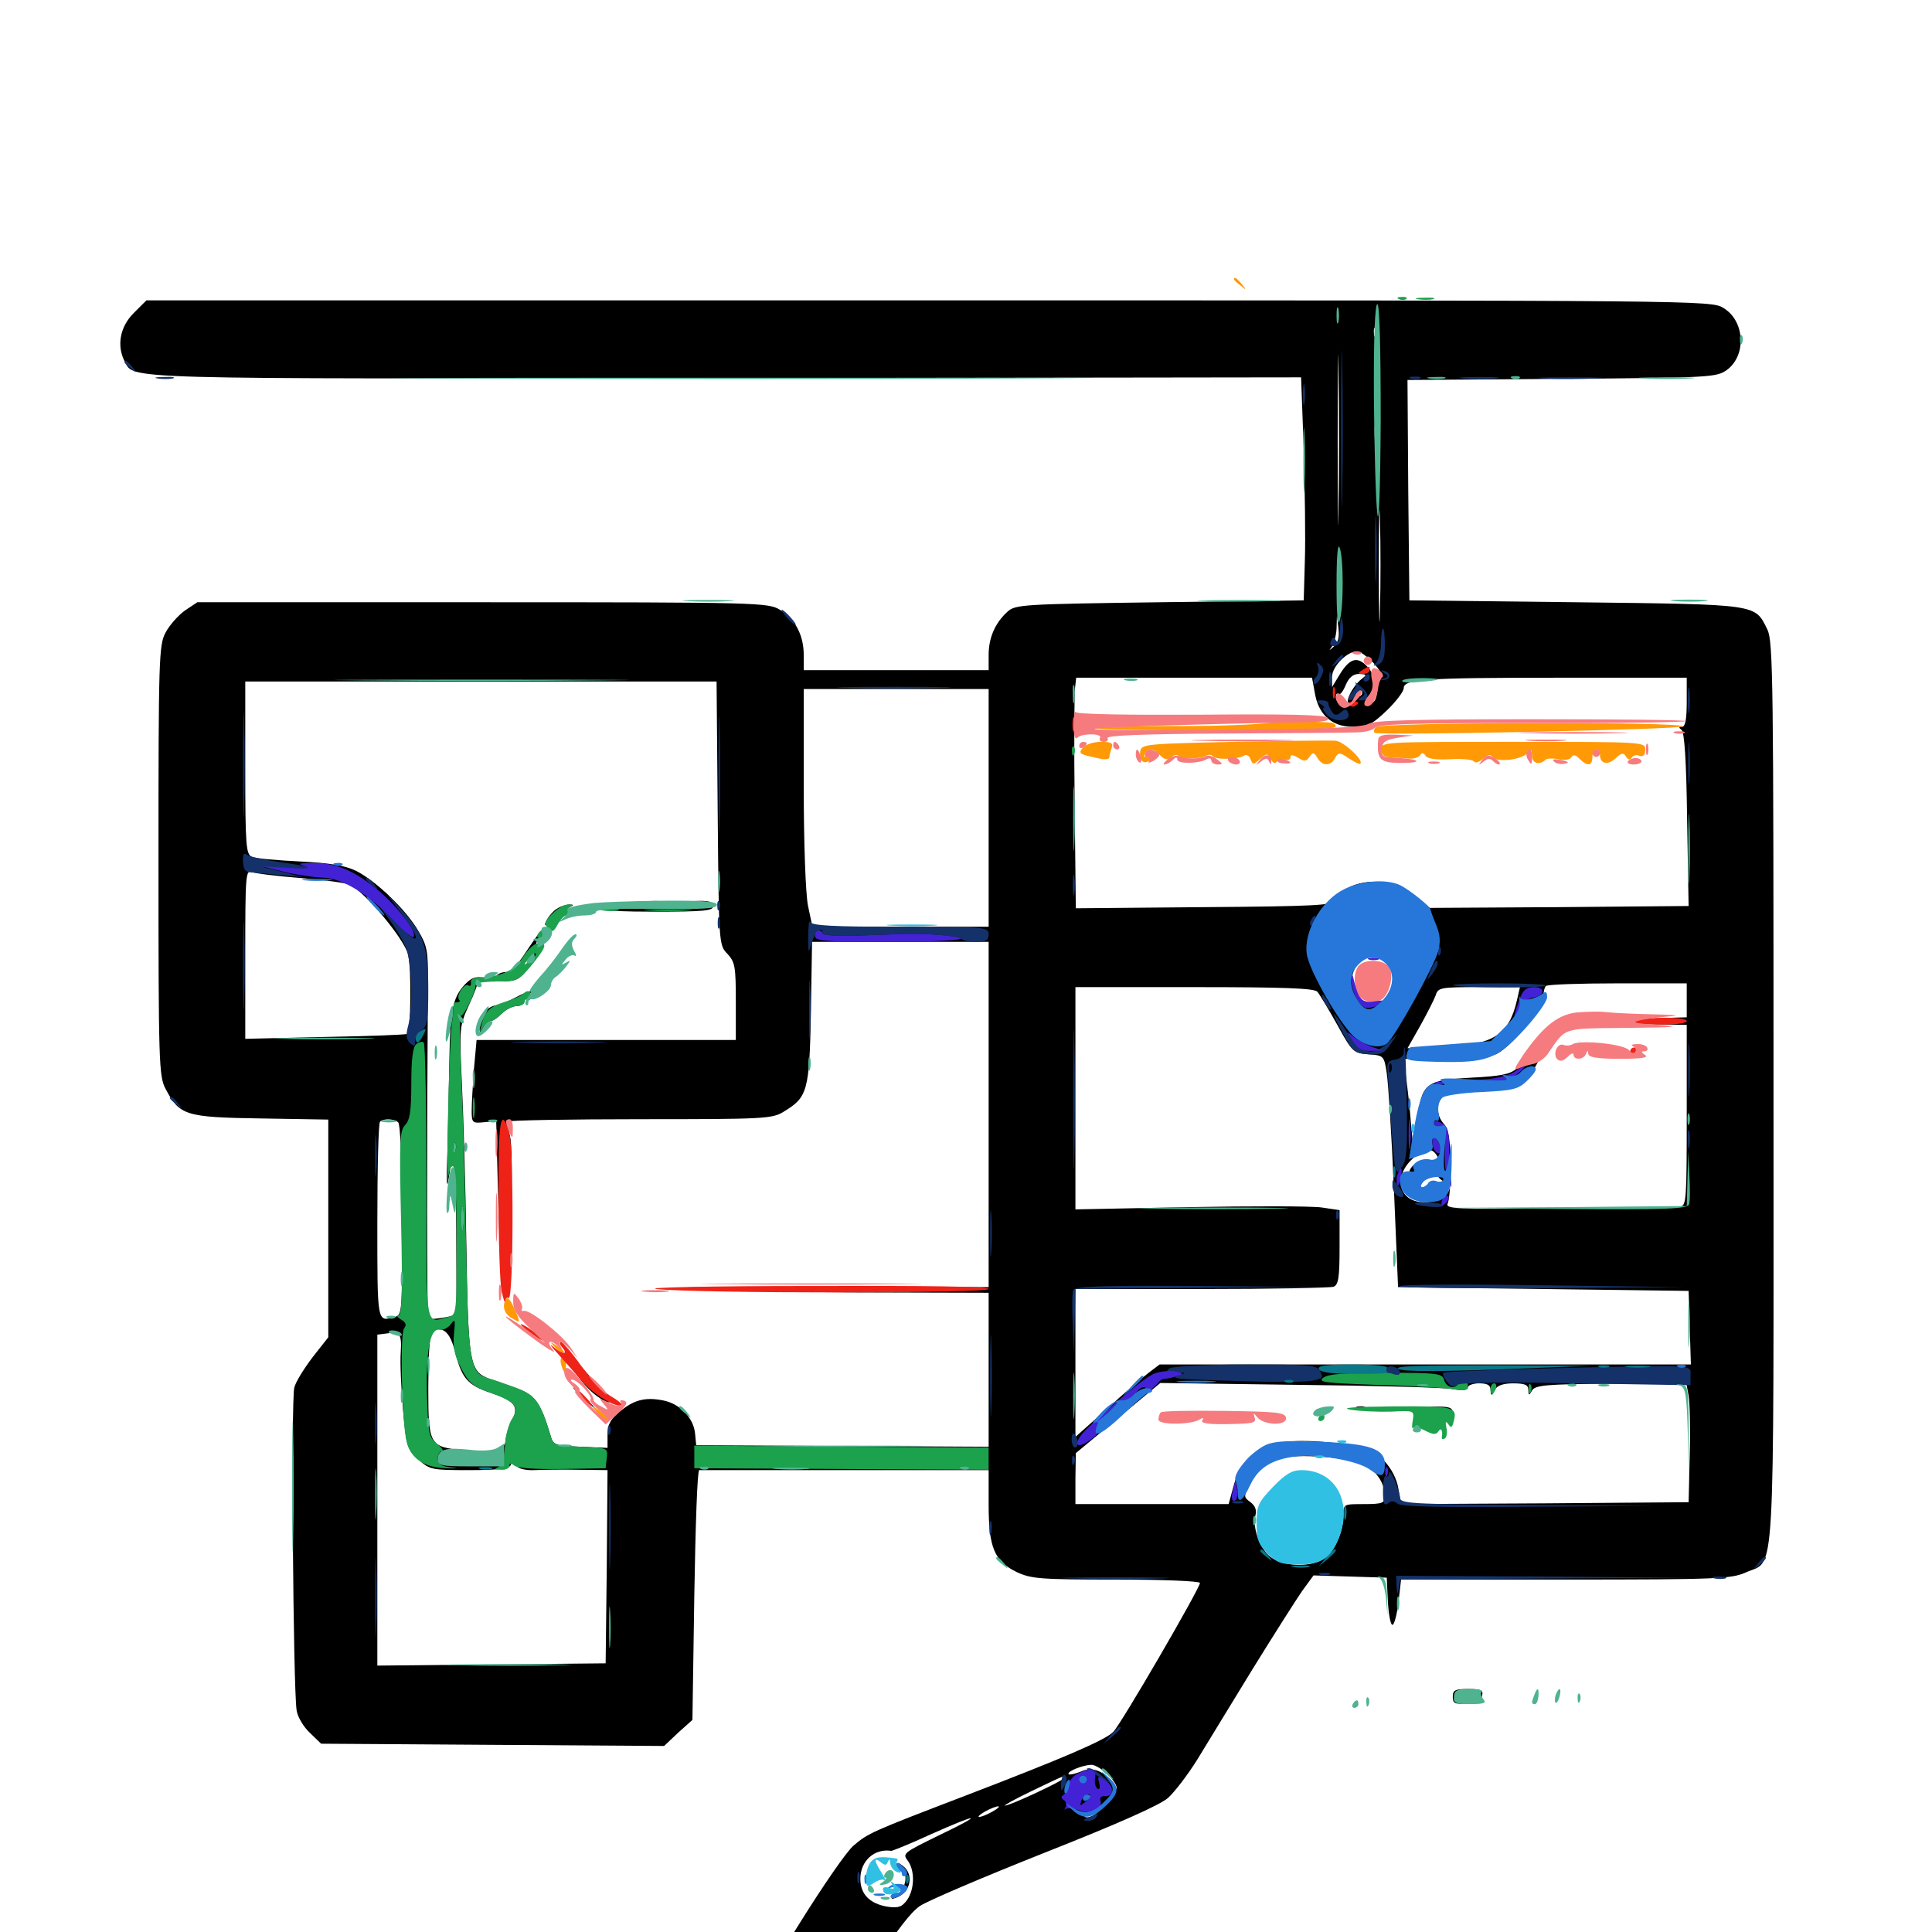 <svg xmlns="http://www.w3.org/2000/svg" viewBox="0 -1000 1000 1000">
	<path fill="#000000" d="M69.141 -837.891C62.109 -830.859 60.352 -821.094 64.453 -813.086C69.727 -803.516 56.641 -803.906 375.195 -804.297L673.438 -804.688L674.805 -767.578C675.391 -747.07 675.781 -721.094 675.391 -709.766L674.805 -689.258L600.391 -688.281C529.297 -687.305 525.586 -687.109 521.484 -683.398C515.039 -677.539 511.719 -669.922 511.719 -660.938V-653.125H463.867H416.016V-660.938C416.016 -671.289 411.523 -679.688 403.711 -684.375C397.656 -688.086 392.773 -688.281 249.805 -688.281H102.148L95.703 -683.984C92.188 -681.445 87.695 -676.367 85.742 -672.656C82.227 -666.211 82.031 -659.18 82.031 -554.492C82.031 -449.805 82.227 -442.773 85.742 -436.328C92.969 -422.656 95.898 -421.68 134.961 -421.094L169.922 -420.508V-364.062V-307.812L161.914 -297.656C157.617 -291.992 153.125 -284.961 152.344 -281.836C150.586 -276.172 151.758 -126.367 153.516 -114.844C153.906 -111.523 157.031 -106.25 160.352 -103.125L166.211 -97.461L254.883 -96.875L343.75 -96.289L350.977 -103.125L358.398 -109.766L359.375 -174.414C359.961 -209.961 360.938 -239.062 361.914 -239.062H437.5H511.719V-221.289C511.719 -199.023 514.648 -191.992 526.172 -186.328C533.789 -182.812 538.086 -182.422 577.734 -182.422C601.562 -182.422 621.094 -181.641 621.094 -180.664C621.094 -177.93 580.273 -107.617 576.172 -103.516C571.875 -99.219 550 -89.844 499.023 -70.312C450.586 -51.758 449.414 -51.172 441.797 -44.727C438.281 -41.797 425.781 -23.633 413.867 -4.492C391.797 31.055 387.5 36.719 378.906 42.578C374.219 45.703 375.195 45.898 403.516 45.898C429.297 46.094 433.398 45.703 435.938 42.578C437.5 40.82 445.703 28.516 453.906 15.234C463.867 -0.391 471.484 -10.352 476.172 -13.477C480.273 -16.211 509.18 -28.516 540.625 -41.016C578.711 -56.055 600.195 -65.625 604.492 -69.336C608.008 -72.461 614.844 -81.445 619.727 -89.258C624.414 -97.07 637.305 -117.969 648.242 -135.938C659.375 -153.906 670.898 -172.07 674.023 -176.562L679.883 -184.57L698.828 -183.984L717.773 -183.398L718.359 -171.094C718.75 -164.453 719.727 -158.984 720.703 -158.984C721.68 -158.984 723.047 -164.258 723.828 -170.703L725.195 -182.422H810.352C889.844 -182.422 896.094 -182.812 903.711 -186.133C919.141 -193.164 917.969 -173.828 917.969 -434.375C917.969 -646.68 917.773 -667.773 914.844 -674.023C908.203 -687.5 911.133 -687.109 815.43 -688.281L729.492 -689.258L728.906 -746.289L728.516 -803.32L808.398 -803.906C886.133 -804.492 888.477 -804.688 893.945 -808.594C904.102 -816.211 903.125 -833.984 891.992 -840.625C885.938 -844.531 879.492 -844.531 480.859 -844.531H75.781ZM692.773 -736.719C692.578 -716.992 692.383 -733.008 692.383 -772.266C692.383 -811.523 692.578 -827.539 692.773 -808.008C693.164 -788.281 693.164 -756.25 692.773 -736.719ZM712.305 -826.562C711.719 -825 711.133 -825.586 711.133 -827.734C710.938 -829.883 711.523 -831.055 712.109 -830.273C712.695 -829.688 712.891 -827.93 712.305 -826.562ZM712.305 -771.875C711.914 -769.336 711.523 -770.898 711.523 -775.195C711.328 -779.492 711.719 -781.445 712.305 -779.688C712.695 -777.734 712.695 -774.219 712.305 -771.875ZM714.258 -683.984C714.062 -670.703 713.672 -681.055 713.672 -706.836C713.672 -732.617 714.062 -743.359 714.258 -730.859C714.648 -718.359 714.648 -697.266 714.258 -683.984ZM690.039 -665.039C688.086 -663.281 687.695 -663.086 689.062 -664.844C690.234 -666.211 691.602 -670.703 691.797 -674.609L691.992 -681.445L692.773 -674.805C693.359 -670.117 692.578 -667.188 690.039 -665.039ZM711.133 -656.641C714.258 -653.125 716.016 -650 714.844 -649.609C713.867 -649.219 712.891 -646.289 712.891 -643.359C712.891 -640.234 711.914 -637.109 710.742 -636.523C707.812 -634.57 706.055 -636.914 708.398 -639.844C712.305 -644.531 712.109 -650.195 707.812 -654.883C702.539 -660.547 698.633 -659.375 693.359 -650.781L689.453 -644.336V-649.609C689.453 -655.078 697.266 -662.891 702.539 -662.891C704.102 -662.891 707.812 -659.961 711.133 -656.641ZM704.883 -648.633C699.609 -644.727 694.727 -633.789 699.609 -636.719C700.781 -637.5 701.172 -637.305 700.586 -635.938C698.633 -633.008 691.406 -635.352 691.406 -639.062C691.406 -640.625 691.992 -641.406 692.773 -640.82C693.555 -640.039 695.117 -641.992 696.484 -645.312C698.242 -649.414 700.391 -651.172 703.516 -651.172C707.422 -650.977 707.617 -650.781 704.883 -648.633ZM680.469 -641.797C682.227 -630.273 689.258 -623.828 700 -623.828C707.812 -623.828 709.961 -624.805 717.773 -632.227C722.656 -636.914 726.562 -642.188 726.562 -643.75C726.562 -648.438 736.328 -649.219 807.227 -649.219H873.047V-636.523C873.047 -627.734 872.266 -623.828 870.703 -623.828C868.945 -623.828 868.75 -623.438 870.312 -622.266C871.875 -621.289 872.852 -606.25 873.242 -575.977L874.023 -531.055L807.031 -530.469L740.039 -530.078L732.422 -536.328C722.266 -544.336 707.617 -545.898 697.266 -540.234C693.555 -538.086 690.43 -535.156 690.43 -533.789C690.43 -531.445 678.906 -530.859 623.633 -530.469L556.836 -529.883L556.25 -584.18C555.859 -614.062 556.055 -640.82 556.445 -643.945L557.031 -649.219H618.164H679.102ZM371.484 -579.102C372.07 -511.328 372.07 -510.742 376.562 -506.25C380.469 -501.953 380.859 -499.609 380.859 -481.641V-461.719H313.672H246.68L245.312 -446.68C244.727 -438.477 244.141 -428.906 244.141 -425.195C244.141 -418.75 244.531 -418.555 250.586 -419.141L256.836 -419.727L257.812 -380.859C258.398 -355.273 259.57 -341.602 260.938 -341.211C263.672 -340.234 266.406 -403.516 263.867 -412.305C262.891 -415.625 262.5 -418.945 263.281 -419.531C263.867 -420.117 294.727 -420.703 331.836 -420.703C395.312 -420.703 399.805 -420.898 405.664 -424.609C417.969 -432.031 418.945 -435.156 419.727 -475.781L420.312 -512.5H466.016H511.719V-423.242V-333.789L419.531 -333.984C365.234 -333.984 336.914 -333.594 350.586 -332.812C363.477 -332.031 405.078 -331.25 442.969 -331.055L511.719 -330.859V-291.016V-251.172L436.133 -251.562L360.352 -251.953L359.766 -258.008C358.984 -266.211 351.758 -273.633 342.969 -275.195C333.789 -276.953 327.93 -275.391 320.508 -269.141C315.82 -265.234 314.453 -262.5 314.453 -257.422V-250.586L300.391 -251.172C286.719 -251.758 286.328 -251.953 284.766 -257.617C279.688 -274.219 276.953 -277.93 267.773 -281.25C262.891 -283.008 256.25 -285.352 253.32 -286.328C242.969 -290.234 242.383 -294.336 241.406 -354.688C241.016 -385.156 239.844 -423.242 239.062 -439.453C237.695 -468.359 237.891 -469.141 242.773 -479.883C245.508 -485.742 247.461 -491.016 247.07 -491.406C246.68 -491.797 251.172 -491.992 257.227 -491.992C267.383 -491.992 268.359 -492.383 274.414 -499.805C279.102 -505.273 280.273 -508.008 278.711 -508.984C276.953 -510.156 276.953 -511.328 278.906 -514.453C280.273 -516.602 280.859 -518.359 280.273 -518.359C279.883 -518.359 276.367 -513.477 272.461 -507.617C267.969 -500.586 264.258 -496.875 261.914 -496.875C259.766 -496.875 257.422 -495.898 256.836 -494.727C256.055 -493.75 253.125 -493.164 250.195 -493.945C246.289 -494.727 243.945 -493.945 240.625 -490.43C234.375 -483.789 233.008 -476.953 232.617 -452.734C232.422 -441.016 232.031 -420.117 231.641 -406.055C230.859 -385.742 231.25 -383.008 232.617 -392.383C233.594 -398.828 234.57 -405.469 235.156 -407.031C235.547 -408.594 235.938 -389.648 236.133 -364.648L236.328 -319.336L229.492 -317.969C225.586 -317.383 222.07 -316.992 221.68 -317.578C220.898 -318.164 220.898 -404.297 221.484 -491.016C221.68 -507.812 221.094 -510.547 216.406 -518.359C210.156 -529.102 194.727 -543.945 184.375 -549.219C178.711 -551.953 171.094 -553.32 155.273 -554.102C143.555 -554.688 132.227 -555.664 130.469 -556.445C127.344 -557.812 126.953 -561.719 126.953 -602.539V-647.266H249.023H370.898ZM511.719 -581.836V-520.312H466.016H420.508L418.164 -531.445C416.992 -537.891 416.016 -562.891 416.016 -592.969V-643.359H463.867H511.719ZM705.078 -641.406C705.078 -640.43 704.102 -639.453 702.93 -639.453C701.953 -639.453 701.562 -640.43 702.148 -641.406C702.734 -642.578 703.711 -643.359 704.297 -643.359C704.688 -643.359 705.078 -642.578 705.078 -641.406ZM155.859 -545.508C167.969 -544.531 179.297 -542.969 181.25 -541.992C189.648 -537.5 208.789 -514.453 211.133 -506.25C213.086 -499.023 212.695 -466.602 210.742 -464.844C210.352 -464.453 191.211 -463.672 168.555 -463.281L126.953 -462.305V-506.25C126.953 -547.07 127.148 -550 130.469 -548.633C132.227 -547.852 143.75 -546.484 155.859 -545.508ZM684.18 -521.875C682.227 -509.961 682.422 -503.711 685.156 -504.297C686.523 -504.492 687.5 -502.734 687.5 -500C687.5 -497.266 688.477 -494.531 689.453 -493.945C690.625 -493.359 691.406 -491.211 691.406 -489.453C691.406 -484.18 703.516 -471.484 708.594 -471.484C711.133 -471.484 712.5 -470.703 711.914 -469.531C711.328 -468.555 711.719 -466.016 712.695 -464.258C714.062 -461.719 714.648 -461.523 714.844 -463.477C714.844 -465.039 715.43 -465.625 716.211 -465.039C716.797 -464.258 718.75 -464.844 720.508 -466.016C722.461 -467.578 722.266 -466.797 719.922 -464.062C714.844 -458.203 707.031 -458.594 700.781 -465.234C693.75 -472.852 687.305 -484.375 689.062 -486.133C689.844 -487.109 689.453 -487.109 688.281 -486.523C685.938 -485.156 678.906 -496.68 676.953 -505.273C676.172 -508.789 676.953 -513.672 679.492 -519.336C683.984 -529.688 685.742 -530.469 684.18 -521.875ZM713.477 -507.227C714.648 -507.812 713.672 -508.203 710.938 -508.203C708.203 -508.203 707.227 -507.812 708.594 -507.227C709.766 -506.836 712.109 -506.836 713.477 -507.227ZM275 -502.734C272.266 -498.438 270.312 -499.023 272.07 -503.711C272.852 -505.273 274.219 -506.641 275.391 -506.641C276.562 -506.641 276.562 -505.273 275 -502.734ZM720.508 -500.977C721.68 -492.188 720.312 -485.938 716.797 -482.422C707.617 -473.242 694.531 -488.477 701.953 -499.805C704.688 -503.906 706.641 -504.688 712.695 -504.492C717.578 -504.102 720.117 -502.93 720.508 -500.977ZM873.047 -482.227V-473.438L865.82 -473.242C861.719 -473.047 856.25 -472.266 853.516 -471.484C849.805 -470.312 851.758 -469.922 860.938 -469.727L873.047 -469.531V-422.656C873.047 -379.492 872.852 -375.781 869.727 -375.586C867.773 -375.391 839.453 -375 807.031 -374.609C751.758 -374.023 747.852 -374.219 749.414 -377.344C750.195 -379.102 750.977 -388.281 750.781 -397.852C750.586 -410.742 749.805 -415.82 747.266 -418.359C743.359 -422.852 743.164 -429.297 747.07 -432.422C748.828 -433.789 758.398 -435.547 768.75 -436.133C788.281 -437.5 789.258 -437.891 795.312 -449.023C797.266 -452.344 797.07 -452.539 794.531 -450.586C792.969 -449.219 791.016 -448.633 790.43 -449.414C789.648 -450 787.305 -449.023 784.961 -446.875C781.641 -443.945 776.758 -442.969 761.328 -442.188C737.305 -440.82 735.742 -439.453 733.398 -418.359L731.641 -404.102L730.273 -419.141C729.688 -427.344 728.32 -438.086 727.734 -442.969L726.367 -451.953H748.047C762.891 -451.953 771.289 -452.734 775 -454.688C782.812 -458.789 798.828 -478.32 798.828 -483.789C798.828 -486.328 799.414 -489.062 800.195 -489.648C800.781 -490.43 817.578 -491.016 837.305 -491.016H873.047ZM681.836 -486.719C683.008 -485.352 687.695 -477.539 692.188 -469.531C700 -455.273 700.586 -454.883 708.398 -454.297C716.211 -453.711 716.406 -453.516 717.773 -444.531C718.555 -439.453 720.312 -412.5 721.484 -384.57L723.633 -333.789L798.828 -332.812L874.023 -331.836L874.609 -312.891L875.195 -293.75H737.695H600.195L594.531 -289.453C591.406 -287.109 581.641 -278.711 572.852 -270.703L556.641 -256.25V-294.531V-332.812H621.875C657.812 -332.812 688.477 -333.398 690.234 -333.984C692.773 -334.961 693.359 -338.672 693.359 -354.297V-373.633L684.18 -375C678.906 -375.781 648.242 -375.781 615.82 -375.195L556.641 -374.023V-431.445V-489.062H618.164C664.844 -489.062 680.078 -488.477 681.836 -486.719ZM785.156 -482.227C781.055 -464.453 773.047 -459.18 747.656 -458.203L728.516 -457.422L735.156 -469.141C738.867 -475.781 742.383 -482.812 743.164 -484.961C744.336 -488.867 745.898 -489.062 765.625 -489.062H786.719ZM730.469 -481.25C729.297 -479.102 727.93 -477.344 727.344 -477.344C726.953 -477.344 727.344 -479.102 728.516 -481.25C729.688 -483.398 731.055 -485.156 731.641 -485.156C732.031 -485.156 731.641 -483.398 730.469 -481.25ZM206.055 -419.141C207.227 -418.359 208.008 -399.023 208.203 -368.555C208.203 -320.508 208.203 -319.336 204.297 -318.359C195.117 -315.82 195.312 -314.453 195.312 -367.578C195.312 -395.312 195.898 -418.75 196.68 -419.336C198.242 -421.094 203.516 -421.094 206.055 -419.141ZM744.141 -401.172C746.094 -397.656 745.703 -397.266 741.797 -397.852C739.258 -398.242 738.281 -398.242 739.648 -397.852C741.016 -397.461 742.578 -395.312 743.164 -393.359C743.75 -391.406 745.508 -389.258 747.07 -388.672C754.688 -385.742 747.461 -377.734 737.109 -377.734C724.609 -377.734 720.898 -389.844 730.273 -399.414C737.109 -406.055 741.211 -406.641 744.141 -401.172ZM239.648 -364.648C239.258 -361.523 238.867 -363.672 238.867 -368.945C238.867 -374.414 239.258 -376.758 239.648 -374.414C240.039 -371.875 240.039 -367.578 239.648 -364.648ZM235.742 -299.609C239.062 -286.523 242.188 -283.008 253.906 -279.102C266.797 -274.805 268.75 -272.07 264.844 -264.258C263.086 -260.742 261.719 -256.445 261.719 -254.492C261.719 -249.609 254.492 -248.047 239.844 -249.414C222.266 -250.977 221.68 -252.148 221.68 -281.641C221.875 -310.547 222.656 -313.867 228.711 -311.719C231.836 -310.547 233.789 -307.227 235.742 -299.609ZM207.422 -300C207.031 -294.922 207.617 -281.641 208.594 -270.508C210.352 -250.977 210.742 -249.805 216.602 -244.531C222.461 -239.258 223.438 -239.062 242.969 -239.062C257.422 -239.062 263.672 -239.844 264.258 -241.602C265.039 -243.359 265.82 -243.359 267.188 -241.406C268.164 -239.844 272.07 -238.867 276.562 -239.062C280.859 -239.258 291.016 -239.453 299.414 -239.258L314.453 -239.062L314.062 -189.062L313.477 -139.062L254.492 -138.477L195.312 -137.891V-223.438V-309.18L199.805 -309.766C207.031 -310.938 208.008 -309.766 207.422 -300ZM751.562 -281.055C757.031 -280.078 759.766 -280.469 759.766 -281.836C759.766 -283.008 762.5 -283.984 765.625 -283.984C769.922 -283.984 771.484 -283.008 771.484 -280.664C771.68 -277.344 771.68 -277.344 773.633 -280.664C775 -282.812 777.93 -283.984 783.203 -283.984C789.258 -283.984 791.016 -283.203 791.016 -280.664C791.211 -277.539 791.406 -277.539 792.969 -280.273C794.531 -283.008 800 -283.594 833.789 -283.789L872.852 -283.984L874.023 -277.539C874.609 -274.219 875 -260.352 874.609 -246.875L874.023 -222.461L799.609 -221.875L725.195 -221.484L723.828 -229.297C723.047 -234.375 720.312 -239.844 716.211 -244.141C710.352 -250.586 708.984 -250.977 690.82 -253.125C657.617 -256.836 643.75 -250.781 638.281 -230.078L635.938 -221.484H596.289H556.641V-234.766L556.836 -247.852L578.711 -266.016L600.586 -284.18L671.875 -283.203C711.133 -282.812 746.875 -281.836 751.562 -281.055ZM705.664 -241.992C712.5 -238.867 716.797 -232.227 716.797 -225.391C716.797 -222.07 715.43 -221.484 706.055 -221.484C695.508 -221.484 695.312 -221.484 695.312 -215.82C695.312 -208.203 692.188 -200 687.109 -194.727C681.445 -188.672 665.039 -188.477 657.617 -194.141C651.953 -198.633 648.242 -209.18 649.805 -215.625C650.586 -218.359 649.609 -220.703 647.266 -222.461C643.555 -225.195 643.555 -225.391 647.461 -232.617C653.516 -244.141 661.523 -247.266 682.031 -246.094C691.602 -245.703 701.953 -243.75 705.664 -241.992ZM573.047 -81.836C575.781 -79.297 578.125 -75.977 577.93 -74.609C577.93 -73.242 576.953 -74.023 575.781 -76.172C572.656 -83.008 565.43 -85.938 559.375 -83.008C556.445 -81.836 553.711 -81.25 553.125 -81.641C551.953 -83.008 560.156 -86.328 564.648 -86.523C566.406 -86.719 570.117 -84.57 573.047 -81.836ZM550.781 -79.688C550.781 -78.516 522.461 -65.234 520.117 -65.43C519.336 -65.43 525.586 -68.945 534.18 -73.047C552.539 -81.836 550.781 -81.055 550.781 -79.688ZM513.672 -62.305C510.938 -60.742 508.008 -59.57 506.836 -59.57C505.859 -59.57 507.031 -60.742 509.766 -62.305C512.5 -63.867 515.625 -65.039 516.602 -65.039C517.773 -65.039 516.406 -63.867 513.672 -62.305ZM568.359 -62.305C566.992 -60.742 564.453 -59.375 562.695 -59.375C560.547 -59.375 561.133 -60.352 564.453 -62.109C570.898 -65.82 571.289 -65.82 568.359 -62.305ZM485.938 -50C467.969 -41.211 466.992 -40.625 469.727 -37.109C473.633 -32.031 473.438 -22.266 469.531 -16.602C466.797 -12.891 465.039 -12.305 459.375 -13.086C450.195 -14.648 445.312 -19.531 445.312 -27.539C445.312 -36.719 452.539 -43.359 461.328 -41.992C461.914 -41.992 471.289 -45.703 481.836 -50.586C507.227 -61.914 509.961 -61.523 485.938 -50ZM319.922 -532.227C301.562 -529.688 308.594 -528.125 338.477 -528.125C364.453 -528.125 369.141 -528.516 369.141 -531.055C369.141 -533.398 366.797 -533.984 358.984 -533.594L348.633 -533.398L358.398 -532.031L368.164 -530.664L356.836 -530.469C349.609 -530.273 345.898 -530.859 346.68 -532.031C348.047 -534.18 334.961 -534.18 319.922 -532.227ZM288.672 -529.883C286.719 -528.906 284.375 -526.172 283.203 -524.219C281.25 -520.312 281.25 -520.312 287.891 -523.828C291.406 -525.586 294.141 -527.734 293.75 -528.516C293.359 -529.102 294.141 -530.273 295.312 -530.664C297.07 -531.445 296.875 -531.836 294.922 -531.836C293.359 -531.836 290.43 -531.055 288.672 -529.883ZM266.602 -483.594C263.477 -481.836 258.984 -480.078 256.836 -479.688C251.953 -478.906 248.047 -474.023 248.047 -468.75C248.242 -465.039 248.438 -465.039 250.195 -468.164C251.172 -469.922 252.93 -471.484 253.906 -471.484C255.078 -471.484 257.617 -473.242 259.766 -475.391C261.914 -477.539 265.43 -479.297 267.578 -479.297C269.727 -479.297 271.484 -480.469 271.484 -482.031C271.484 -483.594 272.656 -485.352 274.023 -485.742C275.195 -486.328 275.586 -486.719 274.414 -486.914C273.438 -486.914 269.922 -485.352 266.602 -483.594ZM294.141 -297.656C295.898 -291.406 301.562 -283.203 308.008 -278.125C317.188 -271.094 318.555 -274.023 310.156 -282.617C305.469 -287.109 299.805 -293.555 297.266 -296.68C293.164 -302.344 292.969 -302.344 294.141 -297.656ZM296.875 -281.445C296.875 -281.055 299.805 -278.32 303.32 -275L309.57 -269.336L303.906 -275.781C298.438 -281.641 296.875 -283.008 296.875 -281.445ZM729.688 -394.336C729.102 -392.773 729.492 -391.406 730.273 -391.406C731.25 -391.406 732.422 -392.773 733.203 -394.336C733.789 -395.898 733.398 -397.266 732.617 -397.266C731.641 -397.266 730.469 -395.898 729.688 -394.336ZM728.516 -384.766C728.516 -384.375 730.078 -382.812 732.031 -381.445C734.961 -378.906 735.156 -379.102 732.617 -382.227C730.078 -385.352 728.516 -386.328 728.516 -384.766ZM702.734 -270.898C701.172 -271.484 701.758 -272.07 703.906 -272.07C706.055 -272.266 707.227 -271.68 706.445 -271.094C705.859 -270.508 704.102 -270.312 702.734 -270.898ZM726.172 -270.898C733.789 -270.508 740.234 -269.336 740.234 -268.359C740.234 -267.188 741.602 -266.406 743.359 -266.406C744.922 -266.406 745.703 -267.383 745.117 -268.359C743.359 -271.289 745.508 -270.703 748.828 -267.188C751.758 -264.453 751.953 -264.453 751.953 -268.164C751.953 -272.07 750.977 -272.266 732.031 -271.875C714.648 -271.484 713.867 -271.484 726.172 -270.898ZM466.406 -33.984C470.117 -29.688 469.141 -23.047 464.453 -19.531C460.547 -16.797 460.547 -16.602 463.867 -17.773C471.289 -20.312 473.242 -29.688 467.383 -34.18C464.453 -36.328 464.258 -36.328 466.406 -33.984ZM751.953 -121.68C751.953 -118.359 752.93 -117.773 759.18 -118.359C764.453 -118.75 766.797 -119.922 767.188 -122.461C767.773 -125.195 766.406 -125.781 759.961 -125.781C753.125 -125.781 751.953 -125.195 751.953 -121.68Z"/>
	<path fill="#ff9906" d="M638.672 -855.469C638.672 -855.078 640.234 -853.516 642.188 -852.148C645.117 -849.609 645.312 -849.805 642.773 -852.93C640.234 -856.055 638.672 -857.031 638.672 -855.469ZM654.297 -625.586C647.266 -624.805 625.195 -624.023 604.883 -624.219C584.766 -624.219 567.773 -623.828 566.992 -623.047C566.406 -622.461 593.945 -621.875 628.516 -621.875C669.141 -621.875 691.406 -622.656 691.406 -623.828C691.406 -625 690.234 -625.781 689.062 -625.977C672.266 -626.953 665.039 -626.953 654.297 -625.586ZM711.914 -623.633C711.133 -622.461 710.938 -621.289 711.523 -620.703C713.086 -619.141 871.094 -622.461 871.094 -624.023C871.094 -626.562 713.281 -626.172 711.914 -623.633ZM638.672 -616.016C594.141 -615.039 590.82 -614.844 590.234 -611.328C589.258 -606.055 592.578 -603.516 595.703 -607.227C597.852 -609.766 597.656 -609.961 594.727 -608.984C592.188 -608.008 591.602 -608.203 592.578 -609.766C594.531 -612.891 596.875 -612.695 600.586 -608.984C602.93 -606.641 604.297 -606.445 606.25 -608.008C607.812 -609.375 609.375 -609.57 609.961 -608.789C611.133 -606.836 621.484 -607.031 624.609 -608.984C625.781 -609.57 627.148 -609.375 627.734 -608.594C628.906 -606.641 640.82 -606.836 644.141 -608.984C645.117 -609.57 646.68 -608.789 647.266 -607.031C648.438 -604.102 648.828 -604.102 652.148 -607.031C655.664 -610.156 656.055 -610.156 657.812 -607.031C658.984 -604.883 660.156 -604.492 660.938 -605.859C661.719 -607.031 663.477 -607.617 665.039 -606.836C666.602 -606.25 667.969 -606.836 667.969 -608.008C667.969 -609.57 669.141 -609.375 671.875 -607.812C675.195 -605.664 676.172 -605.859 677.734 -608.203C679.492 -610.742 680.078 -610.742 681.836 -607.812C684.375 -603.32 688.672 -603.32 691.016 -607.617C692.773 -610.742 693.359 -610.742 698.242 -607.422C701.172 -605.469 703.711 -604.297 704.102 -604.688C706.055 -606.445 695.703 -616.016 691.406 -616.602C688.672 -616.797 665.039 -616.602 638.672 -616.016ZM560.547 -613.086C558.008 -609.961 558.398 -609.57 568.945 -607.422C571.875 -606.641 574.219 -607.031 574.219 -608.008C574.219 -608.984 574.805 -611.133 575.391 -612.891C576.367 -615.43 575.195 -616.016 569.727 -616.016C566.016 -616.016 561.914 -614.648 560.547 -613.086ZM714.844 -612.109C714.844 -609.375 716.211 -608.203 719.336 -608.008C721.68 -608.008 725.781 -607.617 728.516 -607.422C731.25 -607.031 733.984 -607.812 734.961 -608.984C735.938 -610.547 736.719 -610.547 737.891 -608.789C738.867 -607.227 743.359 -606.641 750.586 -607.031C756.836 -607.422 762.305 -606.836 762.891 -605.859C763.477 -604.883 765.625 -605.469 767.578 -607.227C769.922 -609.375 771.484 -609.766 772.461 -608.203C774.219 -605.273 787.695 -606.641 790.43 -610.156C792.578 -612.695 792.773 -612.5 792.969 -608.789C792.969 -604.883 796.875 -603.711 800 -606.836C800.586 -607.422 803.711 -607.617 806.641 -607.031C809.57 -606.25 812.695 -606.836 813.281 -608.008C814.258 -609.57 815.625 -609.375 817.578 -607.227C821.68 -603.125 824.219 -603.516 824.219 -608.203C824.219 -610.352 825.195 -612.109 826.172 -612.109C827.344 -612.109 828.125 -610.938 828.125 -609.375C828.125 -604.688 832.031 -603.711 836.133 -607.422C839.258 -610.352 840.43 -610.547 841.602 -608.398C842.773 -606.641 843.75 -606.445 844.531 -607.812C845.312 -608.984 847.07 -609.57 848.633 -608.789C850.586 -608.203 851.562 -609.18 851.562 -611.914C851.562 -616.016 851.367 -616.016 783.203 -616.016C716.211 -616.016 714.844 -616.016 714.844 -612.109ZM261.328 -326.562C259.961 -322.852 261.523 -319.336 265.82 -317.188C269.141 -315.234 269.336 -315.43 267.188 -320.508C264.062 -327.93 262.5 -329.688 261.328 -326.562ZM287.5 -302.344C289.453 -300.391 291.406 -299.219 291.797 -299.805C292.383 -300.391 290.82 -301.953 288.477 -303.32C284.375 -305.859 284.375 -305.664 287.5 -302.344ZM290.43 -293.75C291.016 -291.602 291.797 -289.844 292.188 -289.844C292.578 -289.844 292.969 -291.602 292.969 -293.75C292.969 -295.898 292.188 -297.656 291.211 -297.656C290.234 -297.656 289.844 -295.898 290.43 -293.75ZM309.375 -268.555C313.281 -264.258 314.453 -263.672 314.453 -266.016C314.453 -266.797 312.5 -268.555 310.156 -270.117C305.664 -272.852 305.664 -272.852 309.375 -268.555Z"/>
	<path fill="#ef2218" d="M705.078 -653.125C702.539 -651.562 702.734 -651.172 705.664 -651.172C707.422 -651.172 708.984 -652.148 708.984 -653.125C708.984 -655.469 708.789 -655.469 705.078 -653.125ZM689.844 -641.406C689.844 -638.672 690.234 -637.695 690.82 -639.062C691.211 -640.234 691.211 -642.578 690.82 -643.945C690.234 -645.117 689.844 -644.141 689.844 -641.406ZM698.438 -635.156C697.852 -636.133 698.633 -636.914 700.195 -636.914C703.516 -636.914 703.906 -636.328 701.367 -634.57C700.391 -633.984 699.023 -634.18 698.438 -635.156ZM555.078 -624.805C555.078 -621.68 555.469 -620.508 556.055 -622.461C556.445 -624.219 556.445 -626.953 556.055 -628.32C555.469 -629.492 555.078 -628.125 555.078 -624.805ZM846.68 -471.484C843.945 -470.312 847.656 -469.727 858.008 -469.727C866.797 -469.531 873.047 -470.312 873.047 -471.484C873.047 -473.828 852.148 -473.828 846.68 -471.484ZM843.75 -455.664C843.75 -454.688 844.727 -454.297 845.703 -454.883C846.875 -455.469 847.656 -456.445 847.656 -457.031C847.656 -457.422 846.875 -457.812 845.703 -457.812C844.727 -457.812 843.75 -456.836 843.75 -455.664ZM258.008 -380.273C258.008 -357.812 258.789 -336.133 259.57 -331.836C260.547 -327.539 261.328 -325.195 261.523 -326.562C261.523 -327.93 262.5 -328.711 263.281 -328.125C265.82 -326.562 266.016 -406.445 263.477 -414.258C259.18 -427.734 257.812 -420.117 258.008 -380.273ZM339.844 -332.812C359.961 -330.469 511.719 -330.469 511.719 -332.812C511.719 -334.18 479.883 -334.57 419.531 -334.375C368.555 -334.375 332.812 -333.594 339.844 -332.812ZM269.531 -314.453C269.531 -314.062 272.266 -311.719 275.391 -309.375C278.711 -307.031 281.25 -305.664 281.25 -306.25C281.25 -306.641 278.711 -308.984 275.391 -311.328C272.266 -313.672 269.531 -315.039 269.531 -314.453ZM288.477 -299.609C291.797 -295.898 297.656 -289.258 301.172 -285.156C307.031 -278.32 319.531 -270.703 321.68 -272.852C322.07 -273.438 319.531 -275.391 315.82 -277.539C312.305 -279.688 305.469 -286.914 300.586 -293.359C295.898 -300 291.211 -305.469 290.234 -305.469C289.258 -305.469 289.648 -304.102 291.016 -302.539C294.336 -298.633 291.211 -298.828 286.328 -302.93C283.984 -304.883 284.961 -303.32 288.477 -299.609ZM301.758 -276.172C303.711 -274.023 305.664 -272.266 306.25 -272.266C306.836 -272.266 305.664 -274.023 303.711 -276.172C301.758 -278.32 299.805 -280.078 299.219 -280.078C298.633 -280.078 299.805 -278.32 301.758 -276.172Z"/>
	<path fill="#1ca14c" d="M724.219 -845.117C722.656 -845.703 723.242 -846.289 725.391 -846.289C727.539 -846.484 728.711 -845.898 727.93 -845.312C727.344 -844.727 725.586 -844.531 724.219 -845.117ZM733.984 -845.117C731.445 -845.508 733.008 -845.898 737.305 -845.898C741.602 -846.094 743.555 -845.703 741.797 -845.117C739.844 -844.727 736.328 -844.727 733.984 -845.117ZM554.883 -610.938C554.883 -608.789 555.469 -608.203 556.055 -609.766C556.641 -611.133 556.445 -612.891 555.859 -613.477C555.273 -614.258 554.688 -613.086 554.883 -610.938ZM285.938 -527.148C281.836 -523.047 281.445 -521.875 283.594 -519.531C285.742 -517.188 286.523 -517.578 288.672 -521.484C290.039 -524.023 291.992 -526.172 293.164 -526.172C294.336 -526.172 294.727 -526.953 294.141 -527.93C293.359 -528.906 294.141 -530.273 295.312 -530.664C296.875 -531.25 296.484 -531.836 294.336 -531.836C292.383 -532.031 288.672 -529.883 285.938 -527.148ZM312.109 -528.711C309.57 -529.102 311.133 -529.492 315.43 -529.492C319.727 -529.688 321.68 -529.297 319.922 -528.711C317.969 -528.32 314.453 -528.32 312.109 -528.711ZM335.547 -528.711C329.883 -529.102 334.375 -529.297 345.703 -529.297C357.031 -529.297 361.523 -529.102 356.055 -528.711C350.391 -528.32 341.016 -528.32 335.547 -528.711ZM278.32 -516.406C277.734 -515.43 278.125 -514.453 279.102 -514.453C280.273 -514.453 281.25 -515.43 281.25 -516.406C281.25 -517.578 280.859 -518.359 280.469 -518.359C279.883 -518.359 278.906 -517.578 278.32 -516.406ZM270.898 -504.883C266.016 -497.461 259.766 -494.531 248.047 -494.141C245.117 -493.945 243.359 -492.969 243.75 -491.406C243.945 -489.844 243.359 -489.258 242.383 -490.039C240.234 -491.211 235.742 -484.375 237.695 -482.422C238.281 -481.836 237.891 -481.25 236.719 -481.25C235.352 -481.25 234.57 -480.664 234.766 -479.883C234.961 -478.906 234.57 -474.414 233.789 -469.531C233.203 -464.648 232.227 -442.773 231.836 -420.703C231.445 -398.633 231.445 -384.375 231.836 -389.062C232.227 -393.555 233.398 -396.875 234.57 -396.289C235.547 -395.508 236.328 -378.906 236.328 -357.422C236.328 -319.922 236.328 -319.531 232.031 -318.359C219.922 -315.234 220.703 -310.156 220.703 -388.086C220.703 -427.148 220.117 -459.766 219.336 -460.352C218.75 -461.133 216.992 -460.742 215.43 -459.57C213.672 -458.008 212.891 -451.953 212.891 -439.062C212.891 -424.805 212.109 -420.312 209.766 -417.773C206.836 -414.844 206.641 -409.375 207.617 -366.797C208.398 -331.641 208.008 -319.141 206.25 -319.141C205.078 -319.141 205.664 -318.164 207.617 -316.992C210.156 -315.43 210.547 -314.258 209.18 -312.5C207.031 -309.961 207.812 -267.969 210.156 -255.273C211.914 -245.508 218.945 -240.43 230.859 -240.039C236.523 -239.844 237.891 -240.039 233.984 -240.43C228.125 -241.016 226.562 -242.188 226.562 -245.117C226.562 -247.07 227.539 -248.828 228.711 -248.828C229.883 -248.828 228.906 -250.586 226.367 -252.539C222.07 -255.859 221.68 -258.008 221.094 -275.586C220.312 -300.195 222.461 -312.5 227.344 -311.719C229.297 -311.328 232.031 -312.695 233.398 -314.648C235.547 -317.578 235.742 -316.992 234.961 -309.375C234.375 -302.734 235.156 -298.438 238.672 -291.797C242.383 -284.57 244.727 -282.422 252.93 -279.492C266.797 -274.414 268.945 -271.875 265.039 -265.625C263.281 -263.086 261.523 -256.641 261.328 -251.367C260.938 -245.312 259.766 -241.602 257.812 -240.625C255.664 -239.648 256.055 -239.258 259.375 -239.258C261.719 -239.062 263.672 -240.039 263.672 -241.211C263.672 -242.773 264.453 -242.773 266.211 -241.406C267.773 -240.039 277.344 -239.453 291.211 -239.648L313.477 -240.039L314.062 -245.312C314.648 -250.586 314.648 -250.586 300.586 -251.172C286.719 -251.758 286.328 -251.953 284.766 -257.617C279.688 -274.414 277.148 -277.93 266.797 -281.836C261.328 -283.789 254.883 -286.133 252.344 -286.719C243.164 -289.648 242.383 -295.117 241.211 -357.617C240.625 -389.648 239.453 -429.102 238.672 -445.508C237.891 -461.719 237.891 -474.609 238.477 -474.219C239.844 -473.438 246.094 -486.133 246.094 -489.648C246.094 -491.211 249.805 -491.992 257.031 -491.992C267.188 -491.992 268.359 -492.578 273.828 -498.828C282.422 -509.18 283.594 -511.719 279.297 -511.914C277.148 -512.109 273.828 -509.375 270.898 -504.883ZM277.344 -505.859C277.344 -505.469 275.781 -503.906 274.023 -502.539C270.898 -500 270.703 -500.195 273.242 -503.32C275.781 -506.445 277.344 -507.422 277.344 -505.859ZM235.742 -404.688C235.156 -403.125 234.57 -403.711 234.57 -405.859C234.375 -408.008 234.961 -409.18 235.547 -408.398C236.133 -407.812 236.328 -406.055 235.742 -404.688ZM239.648 -364.648C239.258 -361.523 238.867 -363.672 238.867 -368.945C238.867 -374.414 239.258 -376.758 239.648 -374.414C240.039 -371.875 240.039 -367.578 239.648 -364.648ZM270.508 -485.352C269.336 -484.375 265.234 -482.617 261.328 -481.445C253.32 -478.906 250.977 -476.562 249.219 -469.531C248.047 -465.43 248.242 -465.234 250 -468.164C251.172 -469.922 252.93 -471.484 253.906 -471.484C255.078 -471.484 257.617 -473.242 259.766 -475.391C261.914 -477.539 265.43 -479.297 267.578 -479.297C269.727 -479.297 271.484 -480.273 271.484 -481.445C271.484 -482.422 272.266 -483.008 273.047 -482.422C274.023 -481.836 274.805 -482.617 274.805 -484.18C274.805 -487.5 273.047 -487.891 270.508 -485.352ZM244.727 -426.562C244.727 -421.68 245.117 -419.727 245.508 -422.266C245.898 -424.609 245.898 -428.516 245.508 -431.055C245.117 -433.398 244.727 -431.445 244.727 -426.562ZM684.961 -286.914C681.836 -284.57 685.547 -284.18 712.305 -283.203C729.297 -282.812 746.875 -281.641 751.562 -281.055C758.398 -279.883 759.766 -280.273 759.766 -282.812C759.766 -286.328 756.836 -287.109 754.883 -283.984C752.93 -280.664 748.633 -281.836 747.461 -285.742C746.68 -289.062 744.336 -289.453 717.578 -289.453C696.094 -289.453 687.5 -288.867 684.961 -286.914ZM763.281 -284.57C761.719 -285.156 762.305 -285.742 764.453 -285.742C766.602 -285.938 767.773 -285.352 766.992 -284.766C766.406 -284.18 764.648 -283.984 763.281 -284.57ZM771.484 -281.055C771.484 -279.492 771.875 -278.125 772.266 -278.125C772.656 -278.125 773.438 -279.492 774.219 -281.055C774.805 -282.617 774.414 -283.984 773.438 -283.984C772.266 -283.984 771.484 -282.617 771.484 -281.055ZM791.211 -280.859C791.211 -278.711 791.797 -278.125 792.383 -279.688C792.969 -281.055 792.773 -282.812 792.188 -283.398C791.602 -284.18 791.016 -283.008 791.211 -280.859ZM699.219 -270.312C704.102 -269.531 713.477 -269.141 720.117 -269.336C732.031 -269.922 732.031 -269.922 731.25 -264.844C730.664 -261.914 730.859 -260.156 731.445 -260.938C732.227 -261.523 734.961 -260.938 737.891 -259.375C741.797 -257.422 743.359 -257.227 744.531 -259.18C745.898 -261.328 746.875 -259.57 746.289 -256.055C746.094 -255.078 746.875 -254.883 747.852 -255.469C748.828 -256.055 749.219 -258.594 748.633 -261.133C748.047 -264.258 748.242 -264.648 749.609 -262.891C750.977 -260.742 751.562 -260.938 752.344 -263.867C754.492 -271.875 752.93 -272.266 721.094 -272.07C700.195 -271.875 693.359 -271.289 699.219 -270.312ZM682.617 -266.406C682.031 -265.43 682.422 -264.453 683.398 -264.453C684.57 -264.453 685.547 -265.43 685.547 -266.406C685.547 -267.578 685.156 -268.359 684.766 -268.359C684.18 -268.359 683.203 -267.578 682.617 -266.406ZM359.375 -245.898V-240.039L435.547 -239.648L511.719 -239.258V-244.922V-250.781L435.547 -251.172L359.375 -251.758Z"/>
	<path fill="#143269" d="M694.141 -778.125C694.141 -742.188 694.531 -727.344 694.727 -745.508C695.117 -763.477 695.117 -792.773 694.727 -810.938C694.531 -828.906 694.141 -814.062 694.141 -778.125ZM64.453 -812.5C64.453 -812.109 66.016 -810.547 67.969 -809.18C70.898 -806.641 71.094 -806.836 68.555 -809.961C66.016 -813.086 64.453 -814.062 64.453 -812.5ZM81.641 -804.102C79.102 -804.492 80.664 -804.883 84.961 -804.883C89.258 -805.078 91.211 -804.688 89.453 -804.102C87.5 -803.711 83.984 -803.711 81.641 -804.102ZM730.078 -804.102C728.711 -804.688 729.688 -805.078 732.422 -805.078C735.156 -805.078 736.133 -804.688 734.961 -804.102C733.594 -803.711 731.25 -803.711 730.078 -804.102ZM757.422 -804.102C752.734 -804.492 756.445 -804.883 765.625 -804.883C774.805 -804.883 778.516 -804.492 774.023 -804.102C769.336 -803.711 761.914 -803.711 757.422 -804.102ZM799.219 -804.102C791.992 -804.492 798.438 -804.688 813.477 -804.688C828.516 -804.688 834.375 -804.297 826.562 -804.102C818.75 -803.711 806.445 -803.711 799.219 -804.102ZM674.414 -795.703C674.414 -790.82 674.805 -788.867 675.195 -791.406C675.586 -793.75 675.586 -797.656 675.195 -800.195C674.805 -802.539 674.414 -800.586 674.414 -795.703ZM711.719 -715.625C711.719 -700 712.109 -693.75 712.305 -701.562C712.695 -709.18 712.695 -722.07 712.305 -729.883C712.109 -737.5 711.719 -731.25 711.719 -715.625ZM407.227 -680.469C409.18 -678.32 411.133 -676.562 411.719 -676.562C412.305 -676.562 411.133 -678.32 409.18 -680.469C407.227 -682.617 405.273 -684.375 404.688 -684.375C404.102 -684.375 405.273 -682.617 407.227 -680.469ZM693.555 -674.609C693.359 -668.945 692.773 -666.797 691.602 -668.359C690.234 -670.508 689.844 -670.508 688.867 -668.164C688.086 -666.211 688.867 -665.43 691.016 -665.625C694.531 -666.211 696.094 -671.875 694.727 -679.102C694.336 -681.445 693.75 -679.492 693.555 -674.609ZM714.844 -667.188C714.844 -663.086 713.672 -658.594 712.5 -657.227C710.352 -655.273 710.547 -655.078 713.477 -656.055C715.82 -657.031 716.797 -659.57 716.797 -666.016C716.797 -670.703 716.406 -674.609 715.82 -674.609C715.234 -674.609 714.844 -671.289 714.844 -667.188ZM691.211 -657.617C688.672 -654.492 688.867 -654.297 691.992 -656.836C695.117 -659.375 696.094 -660.938 694.531 -660.938C694.141 -660.938 692.578 -659.375 691.211 -657.617ZM682.227 -654.883C682.812 -653.125 682.227 -650.586 681.055 -649.414C679.883 -648.242 679.492 -646.875 680.078 -646.094C680.859 -645.508 682.422 -646.875 683.594 -649.219C685.352 -652.539 685.352 -654.102 683.398 -655.859C681.641 -657.422 681.25 -657.227 682.227 -654.883ZM687.891 -648.242C687.891 -645.117 688.281 -643.945 688.867 -645.898C689.258 -647.656 689.258 -650.391 688.867 -651.758C688.281 -652.93 687.891 -651.562 687.891 -648.242ZM716.602 -651.562C718.945 -650 718.75 -649.414 716.016 -648.633C713.086 -647.852 713.086 -647.656 716.211 -648.047C719.922 -648.242 720.312 -651.758 716.406 -652.734C714.453 -653.32 714.453 -652.93 716.602 -651.562ZM706.055 -649.219C705.469 -648.242 705.859 -647.266 706.836 -647.266C708.008 -647.266 708.984 -648.242 708.984 -649.219C708.984 -650.391 708.594 -651.172 708.203 -651.172C707.617 -651.172 706.641 -650.391 706.055 -649.219ZM125.781 -604.297C125.781 -580.078 126.172 -570.312 126.367 -582.422C126.758 -594.336 126.758 -614.258 126.367 -626.367C126.172 -638.281 125.781 -628.516 125.781 -604.297ZM371.875 -599.414C371.875 -572.656 372.266 -561.328 372.461 -574.414C372.852 -587.5 372.852 -609.375 372.461 -623.242C372.266 -636.914 371.875 -626.367 371.875 -599.414ZM701.562 -646.484C702.344 -645.508 701.562 -643.555 700 -641.992C698.438 -640.234 697.656 -638.477 698.242 -637.695C699.023 -637.109 700.391 -638.086 701.367 -640.039C702.539 -641.797 704.297 -642.969 705.469 -642.188C706.641 -641.406 706.445 -640.234 704.883 -639.258C702.93 -638.086 702.93 -637.5 704.492 -637.5C708.789 -637.5 708.984 -640.82 704.492 -644.531C702.148 -646.484 700.781 -647.461 701.562 -646.484ZM873.633 -637.5C873.633 -631.641 874.023 -629.102 874.414 -632.227C874.805 -635.156 874.805 -639.844 874.414 -642.969C874.023 -645.898 873.633 -643.359 873.633 -637.5ZM439.062 -643.945C425.781 -644.141 436.523 -644.531 462.891 -644.531C489.258 -644.531 500 -644.141 486.914 -643.945C473.633 -643.555 452.148 -643.555 439.062 -643.945ZM683.594 -635.547C685.156 -634.57 685.938 -633.594 685.156 -633.594C684.375 -633.594 684.961 -632.031 686.719 -630.078C690.43 -625.781 699.609 -626.562 697.852 -630.859C697.07 -633.203 696.289 -633.203 693.945 -631.25C691.797 -629.492 690.82 -629.492 689.258 -631.836C688.281 -633.398 687.5 -635.156 687.5 -636.133C687.5 -636.914 685.938 -637.5 684.18 -637.5C681.25 -637.5 681.055 -637.109 683.594 -635.547ZM873.828 -605.273C873.828 -595.703 874.023 -591.406 874.414 -595.898C874.805 -600.391 874.805 -608.398 874.414 -613.477C874.023 -618.555 873.828 -615.039 873.828 -605.273ZM125.781 -554.102C125.977 -550 126.953 -548.633 129.883 -548.438C132.031 -548.242 139.062 -547.656 145.508 -547.07L157.227 -545.898L146.484 -548.633L135.742 -551.367L149.414 -550.391C167.188 -549.023 165.039 -550.977 145.312 -553.711C136.914 -554.883 128.906 -556.641 127.734 -557.617C126.172 -558.789 125.586 -557.812 125.781 -554.102ZM555.273 -541.797C555.273 -536.914 555.664 -534.961 556.055 -537.5C556.445 -539.844 556.445 -543.75 556.055 -546.289C555.664 -548.633 555.273 -546.68 555.273 -541.797ZM189.453 -544.922C189.453 -544.531 191.016 -542.969 192.969 -541.602C195.898 -539.062 196.094 -539.258 193.555 -542.383C191.016 -545.508 189.453 -546.484 189.453 -544.922ZM206.836 -528.516C219.531 -511.914 217.383 -508.984 203.516 -523.828C195.117 -532.812 194.922 -532.812 200.977 -524.805C204.297 -520.312 208.398 -513.672 209.961 -509.766C213.281 -502.148 213.867 -477.93 211.133 -468.555C209.961 -464.258 210.352 -461.914 212.109 -460.156C214.453 -458.203 214.844 -458.203 214.844 -460.938C214.844 -462.695 216.406 -465.43 218.359 -466.797C221.094 -468.75 221.68 -472.266 221.68 -487.5C221.68 -509.766 219.336 -516.602 207.812 -529.102L199.023 -538.867ZM125.781 -499.805C125.781 -479.492 126.172 -471.289 126.367 -481.836C126.758 -492.383 126.758 -508.984 126.367 -518.945C126.172 -528.906 125.781 -520.312 125.781 -499.805ZM371.289 -530.859C371.289 -528.711 371.875 -528.125 372.461 -529.688C373.047 -531.055 372.852 -532.812 372.266 -533.398C371.68 -534.18 371.094 -533.008 371.289 -530.859ZM371.484 -522.266C371.484 -519.531 371.875 -518.555 372.461 -519.922C372.852 -521.094 372.852 -523.438 372.461 -524.805C371.875 -525.977 371.484 -525 371.484 -522.266ZM678.711 -524.023C677.93 -522.852 677.734 -521.68 678.32 -521.094C678.711 -520.508 679.688 -521.484 680.273 -523.242C681.641 -526.562 680.469 -527.148 678.711 -524.023ZM418.359 -515.43C418.359 -506.055 418.359 -506.055 420.117 -512.109C421.875 -517.578 425.781 -521.094 425.781 -516.797C425.781 -515.82 434.766 -515.43 445.898 -515.82C456.836 -516.211 466.797 -516.602 467.773 -516.602C478.906 -516.992 496.289 -515.625 497.266 -514.258C497.852 -513.281 501.367 -512.5 505.078 -512.5C510.352 -512.5 511.719 -513.281 511.719 -516.406C511.719 -520.117 510.352 -520.312 466.016 -520.312C431.25 -520.312 419.922 -520.898 419.336 -522.852C418.75 -524.023 418.359 -520.898 418.359 -515.43ZM744.336 -507.422C744.336 -505.273 744.922 -504.688 745.508 -506.25C746.094 -507.617 745.898 -509.375 745.312 -509.961C744.727 -510.742 744.141 -509.57 744.336 -507.422ZM740.43 -497.461C738.477 -492.383 738.477 -492.188 741.211 -495.703C742.773 -497.852 744.141 -500.195 744.141 -501.172C744.141 -504.102 742.773 -502.734 740.43 -497.461ZM418.75 -477.344C418.75 -463.867 418.945 -458.398 419.336 -465.234C419.727 -471.875 419.727 -482.812 419.336 -489.648C418.945 -496.289 418.75 -490.82 418.75 -477.344ZM752.148 -490.039C751.758 -490.625 762.5 -491.016 776.367 -491.016C790.234 -491.016 800.977 -490.43 800.195 -489.844C798.828 -488.477 753.711 -488.672 752.148 -490.039ZM555.469 -431.445C555.469 -399.219 555.859 -385.742 556.055 -401.562C556.445 -417.383 556.445 -443.75 556.055 -460.156C555.859 -476.562 555.469 -463.672 555.469 -431.445ZM685.547 -481.25C686.719 -479.102 688.086 -477.344 688.672 -477.344C689.062 -477.344 688.672 -479.102 687.5 -481.25C686.328 -483.398 684.961 -485.156 684.375 -485.156C683.984 -485.156 684.375 -483.398 685.547 -481.25ZM695.117 -465.234C700.195 -455.664 701.172 -454.883 708.203 -454.297C714.648 -453.906 716.406 -454.688 719.531 -459.18L723.242 -464.648L718.555 -460.352C710.352 -452.93 704.492 -454.492 697.266 -465.625C689.062 -478.32 688.086 -478.125 695.117 -465.234ZM873.828 -446.094C873.828 -433.789 874.023 -428.711 874.414 -434.961C874.805 -441.016 874.805 -451.172 874.414 -457.422C874.023 -463.477 873.828 -458.398 873.828 -446.094ZM269.141 -460.352C258.008 -460.547 266.992 -460.938 289.062 -460.938C311.133 -460.938 320.117 -460.547 309.18 -460.352C298.047 -459.961 280.078 -459.961 269.141 -460.352ZM726.562 -455.078C726.562 -453.516 724.609 -451.953 722.266 -451.562C718.75 -451.172 717.773 -449.805 718.164 -446.094C718.359 -443.359 719.141 -432.422 719.727 -421.68C720.508 -410.938 721.484 -400 721.875 -397.266C723.047 -392.383 723.047 -392.383 725.781 -396.289C728.125 -399.414 728.516 -406.055 728.125 -429.102C727.93 -444.922 727.344 -457.812 727.148 -457.812C726.758 -457.812 726.562 -456.641 726.562 -455.078ZM720.117 -445.703C719.531 -444.141 718.945 -444.727 718.945 -446.875C718.75 -449.023 719.336 -450.195 719.922 -449.414C720.508 -448.828 720.703 -447.07 720.117 -445.703ZM87.891 -431.641C87.891 -431.25 89.453 -429.688 91.406 -428.32C94.336 -425.781 94.531 -425.977 91.992 -429.102C89.453 -432.227 87.891 -433.203 87.891 -431.641ZM194.141 -402.148C194.141 -392.578 194.336 -388.281 194.727 -392.773C195.117 -397.266 195.117 -405.273 194.727 -410.352C194.336 -415.43 194.141 -411.914 194.141 -402.148ZM873.633 -409.961C873.633 -405.664 874.023 -404.102 874.414 -406.641C874.805 -408.984 874.805 -412.5 874.414 -414.453C873.828 -416.211 873.438 -414.258 873.633 -409.961ZM720.703 -386.133C720.703 -383.984 722.07 -381.641 723.633 -380.859C727.344 -379.492 727.344 -381.445 723.633 -386.328C720.703 -390.039 720.703 -390.039 720.703 -386.133ZM512.5 -361.133C512.5 -350.391 512.695 -346.289 513.086 -351.953C513.477 -357.617 513.477 -366.406 513.086 -371.484C512.695 -376.562 512.5 -371.875 512.5 -361.133ZM732.422 -376.953C732.422 -378.32 745.898 -377.734 746.875 -376.172C747.266 -375.391 744.336 -375 740.039 -375.391C735.938 -375.781 732.422 -376.562 732.422 -376.953ZM691.602 -370.703C691.602 -368.555 692.188 -367.969 692.773 -369.531C693.359 -370.898 693.164 -372.656 692.578 -373.242C691.992 -374.023 691.406 -372.852 691.602 -370.703ZM724.414 -334.18C723.438 -335.156 756.445 -335.352 797.461 -334.766L872.07 -333.789L799.023 -333.203C758.789 -333.008 725.195 -333.398 724.414 -334.18ZM555.469 -332.227C554.883 -330.664 554.883 -322.656 555.273 -314.062L555.859 -298.633L556.25 -315.625L556.641 -332.812L622.656 -333.398L688.477 -333.789L622.461 -334.375C568.945 -334.766 556.25 -334.18 555.469 -332.227ZM512.5 -287.891C512.5 -269.141 512.891 -261.328 513.086 -270.898C513.477 -280.273 513.477 -295.508 513.086 -305.078C512.891 -314.453 512.5 -306.641 512.5 -287.891ZM605.469 -291.797C603.125 -290.234 603.906 -289.844 608.398 -289.648C614.062 -289.453 614.258 -289.453 609.375 -287.891C606.055 -286.719 610.156 -286.133 623.047 -285.742C656.25 -284.57 672.656 -284.375 679.102 -285.352C684.57 -286.328 685.156 -286.914 683.398 -290.039C681.641 -293.555 678.906 -293.75 644.922 -293.75C624.805 -293.75 607.031 -292.773 605.469 -291.797ZM717.773 -291.797C716.992 -290.625 716.992 -289.844 717.578 -289.844C717.969 -289.844 719.727 -289.258 721.484 -288.672C723.242 -288.086 724.609 -288.281 724.609 -289.453C724.609 -292.188 719.141 -293.945 717.773 -291.797ZM803.125 -291.797C772.852 -291.016 747.656 -290.039 747.07 -289.453C746.484 -289.062 747.266 -286.914 748.828 -284.961C750.781 -282.227 752.344 -281.836 754.102 -283.203C755.859 -284.375 778.32 -284.766 816.016 -283.984L875 -283.008V-287.891C875 -293.75 880.078 -293.555 803.125 -291.797ZM194.141 -263.477C194.141 -253.906 194.336 -249.609 194.727 -254.102C195.117 -258.594 195.117 -266.602 194.727 -271.68C194.336 -276.758 194.141 -273.242 194.141 -263.477ZM314.648 -259.375C314.648 -257.227 315.234 -256.641 315.82 -258.203C316.406 -259.57 316.211 -261.328 315.625 -261.914C315.039 -262.695 314.453 -261.523 314.648 -259.375ZM554.688 -255.078C554.688 -252.734 555.469 -250.781 556.445 -250.781C558.398 -250.781 558.203 -255.859 556.055 -257.812C555.273 -258.594 554.688 -257.422 554.688 -255.078ZM554.883 -243.75C554.883 -241.602 555.469 -241.016 556.055 -242.578C556.641 -243.945 556.445 -245.703 555.859 -246.289C555.273 -247.07 554.688 -245.898 554.883 -243.75ZM315.234 -209.766C315.234 -189.844 315.625 -181.836 315.82 -191.797C316.211 -201.562 316.211 -217.969 315.82 -227.93C315.625 -237.695 315.234 -229.688 315.234 -209.766ZM718.945 -237.5C718.75 -236.133 718.164 -235.352 717.188 -235.938C716.406 -236.328 715.82 -233.008 715.82 -228.32C715.82 -221.875 716.406 -220.312 718.359 -221.875C719.922 -223.242 721.484 -223.242 723.438 -221.68C725.195 -220.117 744.727 -219.727 791.211 -220.117L856.445 -220.508L790.625 -221.094C729.297 -221.484 724.609 -221.68 724.609 -225C724.414 -229.102 719.141 -241.016 718.945 -237.5ZM638.281 -222.07C636.914 -222.656 637.891 -223.047 640.625 -223.047C643.359 -223.047 644.336 -222.656 643.164 -222.07C641.797 -221.68 639.453 -221.68 638.281 -222.07ZM512.109 -208.789C512.109 -205.664 512.5 -204.492 513.086 -206.445C513.477 -208.203 513.477 -210.938 513.086 -212.305C512.5 -213.477 512.109 -212.109 512.109 -208.789ZM194.141 -173.633C194.141 -155.469 194.531 -147.656 194.727 -156.445C195.117 -165.234 195.117 -180.273 194.727 -189.648C194.531 -199.023 194.141 -191.992 194.141 -173.633ZM909.961 -190.82C907.422 -187.695 907.617 -187.5 910.742 -190.039C913.867 -192.578 914.844 -194.141 913.281 -194.141C912.891 -194.141 911.328 -192.578 909.961 -190.82ZM683.203 -184.961C681.836 -185.547 682.812 -185.938 685.547 -185.938C688.281 -185.938 689.258 -185.547 688.086 -184.961C686.719 -184.57 684.375 -184.57 683.203 -184.961ZM555.273 -183.008C542.578 -183.203 552.539 -183.594 577.148 -183.594C601.953 -183.594 612.305 -183.203 600.195 -183.008C588.086 -182.617 567.969 -182.617 555.273 -183.008ZM722.852 -179.102C723.242 -174.414 723.242 -174.219 724.023 -177.93L724.805 -182.422L800.391 -183.008L875.977 -183.398L799.414 -183.984L722.656 -184.375ZM887.305 -183.008C885.352 -183.594 886.523 -183.984 889.648 -183.984C892.969 -183.984 894.336 -183.594 893.164 -183.008C891.797 -182.617 889.062 -182.617 887.305 -183.008ZM575 -101.953L571.289 -97.461L575.781 -101.172C579.883 -104.688 581.055 -106.25 579.492 -106.25C579.102 -106.25 577.148 -104.297 575 -101.953ZM562.695 -84.18C563.086 -83.789 566.211 -82.031 569.336 -80.078L575.195 -76.758L570.508 -80.664C567.969 -83.008 565.039 -84.766 563.867 -84.766C562.695 -84.766 562.305 -84.57 562.695 -84.18ZM549.219 -77.344C549.023 -72.656 549.219 -72.461 550.977 -75.586C552.344 -77.734 552.344 -80.078 551.367 -81.055C550.391 -82.031 549.609 -80.469 549.219 -77.344ZM563.477 -59.375C560.352 -58.008 560.156 -57.617 562.891 -57.617C564.648 -57.422 566.797 -58.398 567.383 -59.375C568.75 -61.523 568.75 -61.523 563.477 -59.375ZM443.75 -28.125C443.75 -25.391 444.141 -24.414 444.727 -25.781C445.117 -26.953 445.117 -29.297 444.727 -30.664C444.141 -31.836 443.75 -30.859 443.75 -28.125Z"/>
	<path fill="#f67b7f" d="M700.781 -661.523C699.219 -662.109 699.805 -662.695 701.953 -662.695C704.102 -662.891 705.273 -662.305 704.492 -661.719C703.906 -661.133 702.148 -660.938 700.781 -661.523ZM706.25 -659.18C705.469 -658.203 705.859 -656.836 706.836 -656.25C707.812 -655.469 709.18 -655.859 709.766 -656.836C710.547 -657.812 710.156 -659.18 709.18 -659.766C708.203 -660.547 706.836 -660.156 706.25 -659.18ZM710.352 -653.711C709.57 -653.125 709.57 -650.391 710.156 -647.852C710.938 -644.922 710.156 -641.992 708.203 -639.648C706.25 -637.5 705.664 -635.352 706.641 -634.766C709.18 -633.203 712.305 -637.305 713.281 -643.359C713.477 -646.094 714.648 -648.828 715.43 -649.414C716.211 -650 715.82 -651.562 714.258 -652.734C712.695 -654.102 710.938 -654.492 710.352 -653.711ZM700.977 -639.258C698.828 -634.961 698.633 -634.961 696.094 -638.477C694.531 -640.43 692.773 -641.602 692.188 -640.82C690.234 -638.867 692.969 -633.594 695.898 -633.594C699.023 -633.594 706.25 -641.016 704.492 -642.578C703.906 -643.164 702.344 -641.797 700.977 -639.258ZM555.664 -624.805C555.664 -619.336 556.445 -616.992 557.617 -618.164C559.961 -620.508 570.898 -620.508 569.336 -617.969C568.75 -616.992 569.531 -616.016 571.289 -616.016C573.047 -616.016 573.828 -616.992 573.242 -617.969C572.461 -619.336 592.773 -620.117 632.617 -620.312C666.016 -620.508 697.07 -620.703 701.758 -620.898C706.25 -620.898 710.742 -622.07 711.523 -623.242C712.695 -625.195 731.25 -625.781 792.383 -625.781C835.938 -625.586 872.07 -626.172 872.656 -626.758C873.242 -627.344 837.5 -627.734 793.164 -627.734C732.422 -627.734 711.523 -627.148 708.398 -625.391C705.273 -623.438 685.547 -622.656 634.766 -622.266C596.68 -621.875 566.016 -622.07 566.602 -622.656C567.578 -623.633 625.586 -625.391 676.953 -626.172C685.547 -626.367 688.477 -626.953 687.109 -628.516C685.742 -630.078 665.625 -630.469 621.484 -630.078C583.594 -629.883 557.422 -630.273 556.836 -631.445C556.25 -632.422 555.664 -629.297 555.664 -624.805ZM791.602 -620.508C778.906 -620.703 789.258 -621.094 814.453 -621.094C839.648 -621.094 850 -620.703 837.5 -620.508C824.805 -620.117 804.102 -620.117 791.602 -620.508ZM866.797 -620.508C865.43 -621.094 866.406 -621.484 869.141 -621.484C871.875 -621.484 872.852 -621.094 871.68 -620.508C870.312 -620.117 867.969 -620.117 866.797 -620.508ZM713.281 -616.602C712.695 -606.836 714.258 -605.273 724.414 -605.078C738.867 -605.078 734.18 -607.422 719.141 -608.008C715.625 -608.203 714.648 -609.18 715.234 -612.695C715.625 -616.016 717.383 -617.188 723.633 -618.164L731.445 -619.336L722.461 -619.727C715.234 -619.922 713.477 -619.336 713.281 -616.602ZM621.484 -616.602C609.961 -616.797 619.922 -617.188 643.555 -617.188C667.188 -617.188 676.562 -616.797 664.453 -616.602C652.344 -616.211 633.008 -616.211 621.484 -616.602ZM791.602 -616.602C786.523 -616.992 790.234 -617.188 799.805 -617.188C809.57 -617.188 813.672 -616.992 809.18 -616.602C804.688 -616.211 796.68 -616.211 791.602 -616.602ZM558.594 -613.867C558.594 -612.891 559.57 -612.5 560.547 -613.086C561.719 -613.672 562.5 -614.648 562.5 -615.234C562.5 -615.625 561.719 -616.016 560.547 -616.016C559.57 -616.016 558.594 -615.039 558.594 -613.867ZM576.172 -614.062C576.172 -613.086 577.148 -612.109 578.32 -612.109C579.297 -612.109 579.688 -613.086 579.102 -614.062C578.516 -615.234 577.539 -616.016 576.953 -616.016C576.562 -616.016 576.172 -615.234 576.172 -614.062ZM851.953 -612.109C851.953 -609.375 852.344 -608.398 852.93 -609.766C853.32 -610.938 853.32 -613.281 852.93 -614.648C852.344 -615.82 851.953 -614.844 851.953 -612.109ZM587.891 -609.375C587.891 -607.812 588.672 -606.055 589.648 -605.469C590.625 -604.688 591.016 -606.055 590.43 -608.203C589.258 -612.695 587.891 -613.281 587.891 -609.375ZM592.773 -610.156C592.188 -609.18 592.578 -608.203 593.75 -608.203C594.922 -608.203 595.312 -607.227 594.727 -606.055C593.945 -604.883 595.117 -605.078 597.461 -606.445C600.195 -608.398 600.781 -609.375 599.023 -610.547C595.898 -612.5 594.141 -612.5 592.773 -610.156ZM790.234 -610.547C789.844 -609.766 790.039 -607.812 791.211 -606.25C792.578 -603.906 792.969 -604.297 792.969 -607.812C792.969 -612.305 791.992 -613.281 790.234 -610.547ZM824.219 -610.156C824.219 -609.18 825.195 -608.203 826.172 -608.203C827.344 -608.203 828.125 -609.18 828.125 -610.156C828.125 -611.328 827.344 -612.109 826.172 -612.109C825.195 -612.109 824.219 -611.328 824.219 -610.156ZM604.492 -607.031C606.641 -608.594 609.18 -609.375 610.156 -608.594C611.328 -608.008 614.453 -607.422 617.188 -607.422C619.922 -607.422 623.047 -608.008 624.219 -608.594C625.195 -609.375 627.734 -608.594 629.883 -607.031C633.008 -604.688 633.203 -604.297 630.273 -604.297C628.516 -604.297 626.953 -605.273 626.953 -606.445C626.953 -607.422 625.977 -607.812 624.609 -607.031C620.703 -604.688 609.375 -604.492 609.375 -606.836C609.375 -608.203 608.594 -608.203 607.031 -606.641C605.664 -605.273 603.906 -604.297 602.734 -604.297C601.758 -604.297 602.539 -605.469 604.492 -607.031ZM652.148 -606.641C649.609 -603.711 649.805 -603.516 652.734 -605.859C655.273 -607.812 656.055 -607.812 656.836 -605.859C657.617 -604.102 658.008 -604.102 658.008 -605.664C658.398 -609.57 654.883 -610.352 652.148 -606.641ZM767.188 -606.641C769.336 -609.375 770.508 -609.57 773.438 -607.617C775.586 -606.445 776.758 -605.078 776.172 -604.492C775.781 -603.906 774.219 -604.688 773.047 -605.859C771.289 -607.617 770.117 -607.617 767.773 -605.664C765.039 -603.711 765.039 -603.711 767.188 -606.641ZM635.742 -606.25C636.328 -605.273 638.281 -604.297 639.844 -604.297C641.406 -604.297 642.188 -605.273 641.602 -606.25C641.016 -607.422 639.062 -608.203 637.5 -608.203C635.938 -608.203 635.156 -607.422 635.742 -606.25ZM661.328 -606.641C660.742 -605.859 662.109 -604.883 664.258 -604.883C668.75 -604.492 669.141 -605.469 665.039 -606.836C663.477 -607.617 661.914 -607.422 661.328 -606.641ZM804.297 -605.859C803.125 -607.031 804.297 -607.227 808.008 -606.641C812.109 -605.664 812.5 -605.273 809.766 -604.688C807.812 -604.297 805.469 -604.688 804.297 -605.859ZM842.578 -605.859C841.992 -605.078 843.359 -604.297 845.508 -604.297C847.852 -604.297 849.609 -605.078 849.609 -605.859C849.609 -606.836 848.242 -607.617 846.68 -607.617C844.922 -607.617 843.164 -606.836 842.578 -605.859ZM739.844 -604.883C738.477 -605.469 739.453 -605.859 742.188 -605.859C744.922 -605.859 745.898 -605.469 744.727 -604.883C743.359 -604.492 741.016 -604.492 739.844 -604.883ZM703.516 -500.391C700.586 -497.461 700.391 -490.039 703.125 -484.961C705.469 -480.859 713.281 -480.078 716.406 -483.789C720.117 -488.086 721.289 -496.68 718.75 -499.805C715.82 -503.32 706.836 -503.711 703.516 -500.391ZM816.406 -475.977C806.641 -475 799.023 -469.141 788.477 -454.102C783.789 -447.07 783.203 -445.703 786.328 -447.07C788.281 -447.852 791.797 -449.023 794.141 -449.414C796.289 -450 799.414 -452.148 800.977 -454.297C810.938 -468.555 807.617 -467.578 842.383 -467.969C867.383 -468.164 870.703 -468.555 858.398 -469.531C845.312 -470.312 843.945 -470.898 849.609 -472.07C853.32 -472.852 860.352 -473.633 865.234 -474.023C870.117 -474.414 865.625 -474.805 855.273 -475C844.922 -475.195 833.984 -475.781 830.859 -476.172C827.734 -476.562 821.289 -476.367 816.406 -475.977ZM814.062 -459.57C818.164 -461.914 840.625 -459.57 843.164 -456.445C844.336 -454.883 845.898 -454.492 846.484 -455.664C847.07 -456.641 846.484 -458.008 845.312 -458.398C843.945 -458.984 844.727 -459.57 847.07 -459.57C849.414 -459.766 851.953 -458.984 852.539 -457.812C853.125 -456.836 852.539 -455.859 851.172 -455.859C849.414 -455.859 849.414 -455.273 851.562 -453.906C853.516 -452.539 849.414 -451.953 838.477 -451.953C826.953 -451.953 822.266 -452.734 822.07 -454.492C822.07 -456.445 821.68 -456.445 820.898 -454.492C819.727 -451.367 814.453 -451.172 814.453 -454.102C814.453 -455.273 813.086 -454.688 811.328 -452.93C809.18 -450.781 807.422 -450.391 806.055 -451.758C803.516 -454.297 806.055 -460.352 809.18 -459.18C810.742 -458.594 812.891 -458.789 814.062 -459.57ZM261.914 -419.336C261.914 -418.359 262.695 -416.016 263.672 -413.867C265.234 -410.352 265.43 -410.547 265.43 -415.43C265.625 -418.359 264.844 -420.703 263.672 -420.703C262.695 -420.703 261.719 -420.117 261.914 -419.336ZM256.445 -408.008C256.445 -401.562 256.836 -399.219 257.227 -402.734C257.617 -406.25 257.617 -411.523 257.227 -414.453C256.836 -417.383 256.445 -414.453 256.445 -408.008ZM256.641 -369.922C256.641 -358.594 256.836 -354.102 257.227 -359.766C257.617 -365.234 257.617 -374.609 257.227 -380.273C256.836 -385.742 256.641 -381.25 256.641 -369.922ZM264.062 -347.461C264.062 -344.336 264.453 -343.164 265.039 -345.117C265.43 -346.875 265.43 -349.609 265.039 -350.977C264.453 -352.148 264.062 -350.781 264.062 -347.461ZM258.203 -330.859C258.203 -327.148 258.594 -325.586 259.18 -327.539C259.57 -329.297 259.57 -332.422 259.18 -334.375C258.594 -336.133 258.203 -334.57 258.203 -330.859ZM373.633 -335.352C348.047 -335.547 368.945 -335.742 419.922 -335.742C470.898 -335.742 491.797 -335.547 466.406 -335.352C440.82 -334.961 399.023 -334.961 373.633 -335.352ZM333.594 -331.445C330.078 -331.836 332.422 -332.227 338.867 -332.227C345.312 -332.227 348.242 -331.836 345.312 -331.445C342.383 -331.055 337.109 -331.055 333.594 -331.445ZM265.625 -325.977C265.625 -322.07 267.969 -318.359 274.023 -312.695L282.227 -304.688L272.07 -312.109C266.406 -316.211 261.719 -318.945 261.719 -318.555C261.719 -317.969 268.164 -312.891 275.977 -307.227C283.594 -301.562 288.281 -299.023 286.328 -301.172C282.422 -305.664 284.57 -307.227 288.867 -303.125C291.016 -301.172 291.406 -301.172 290.234 -303.125C287.891 -307.031 291.016 -305.859 295.312 -301.172L299.219 -296.68L295.312 -302.539C291.016 -308.984 274.023 -322.461 271.094 -321.484C270.117 -321.289 269.727 -321.68 270.117 -322.461C270.703 -323.438 269.922 -325.781 268.359 -327.93C265.82 -331.445 265.625 -331.25 265.625 -325.977ZM292.188 -290.82C291.602 -289.062 292.773 -286.133 294.727 -284.18C296.875 -282.031 298.242 -280.078 297.656 -279.688C297.266 -279.297 300.586 -275.195 305.273 -270.703L313.477 -262.695L319.727 -268.359C324.414 -272.656 325.195 -274.219 323.047 -275C321.289 -275.586 320.703 -275.195 321.289 -274.219C322.852 -271.68 319.141 -271.68 313.867 -274.609C309.766 -276.562 309.766 -276.562 312.5 -273.242C315.234 -269.922 315.234 -269.727 311.133 -272.07C308.594 -273.242 306.836 -275 307.227 -275.781C307.422 -276.562 304.492 -281.055 300.586 -285.547C295.117 -291.992 293.164 -293.164 292.188 -290.82ZM302.344 -281.445C304.688 -278.906 306.25 -276.367 305.664 -275.781C304.883 -275.195 306.641 -272.852 309.375 -270.703C312.305 -268.555 314.453 -266.016 314.453 -265.234C314.453 -264.453 310.938 -266.992 306.641 -271.289C302.539 -275.391 299.414 -279.492 300 -280.273C300.391 -281.055 299.219 -282.617 297.461 -283.789C295.508 -284.961 294.922 -285.938 296.094 -285.938C297.266 -285.938 300 -283.984 302.344 -281.445ZM308.594 -283.008C311.133 -280.273 313.672 -278.125 314.062 -278.125C314.648 -278.125 313.086 -280.273 310.547 -283.008C308.008 -285.742 305.469 -287.891 305.078 -287.891C304.492 -287.891 306.055 -285.742 308.594 -283.008ZM600.781 -268.945C600.195 -268.359 599.609 -266.602 599.609 -265.234C599.609 -262.305 616.406 -262.5 620.898 -265.234C622.656 -266.406 623.242 -266.211 622.266 -264.844C621.484 -263.281 625.391 -262.695 635.742 -262.891C648.438 -263.086 650.391 -263.477 649.414 -266.211C648.633 -268.945 648.633 -268.945 650.781 -266.406C654.297 -262.109 666.406 -261.914 665.625 -266.211C665.039 -268.945 660.938 -269.336 633.594 -269.727C616.211 -269.922 601.562 -269.727 600.781 -268.945Z"/>
	<path fill="#0b7889" d="M216.992 -465.82C215.625 -464.844 214.844 -462.891 215.234 -461.523C215.82 -459.57 216.797 -460.156 218.555 -463.281C221.094 -467.969 220.898 -468.359 216.992 -465.82ZM721.094 -393.359C721.094 -390.625 721.484 -389.648 722.07 -391.016C722.461 -392.188 722.461 -394.531 722.07 -395.898C721.484 -397.07 721.094 -396.094 721.094 -393.359ZM682.617 -291.406C683.398 -289.648 689.062 -288.867 702.148 -288.867C712.305 -288.867 719.922 -289.258 718.75 -289.453C717.578 -289.844 717.188 -291.016 717.969 -291.992C718.555 -292.969 711.133 -293.75 700.391 -293.75C686.328 -293.75 682.031 -293.164 682.617 -291.406ZM723.828 -291.406C726.562 -290.039 743.75 -290.039 776.562 -291.211L825.195 -293.164L772.461 -293.359C735.156 -293.359 720.898 -292.969 723.828 -291.406ZM827.734 -292.383C826.367 -292.969 827.344 -293.359 830.078 -293.359C832.812 -293.359 833.789 -292.969 832.617 -292.383C831.25 -291.992 828.906 -291.992 827.734 -292.383ZM842.383 -292.383C839.258 -292.773 841.797 -293.164 847.656 -293.164C853.516 -293.164 856.055 -292.773 853.125 -292.383C850 -291.992 845.312 -291.992 842.383 -292.383ZM665.625 -284.57C664.062 -285.156 664.648 -285.742 666.797 -285.742C668.945 -285.938 670.117 -285.352 669.336 -284.766C668.75 -284.18 666.992 -283.984 665.625 -284.57ZM248.633 -239.648C246.68 -240.234 247.852 -240.625 250.977 -240.625C254.297 -240.625 255.664 -240.234 254.492 -239.648C253.125 -239.258 250.391 -239.258 248.633 -239.648ZM695.703 -216.602C695.703 -213.477 696.094 -212.305 696.68 -214.258C697.07 -216.016 697.07 -218.75 696.68 -220.117C696.094 -221.289 695.703 -219.922 695.703 -216.602ZM652.344 -197.266C652.344 -196.875 653.906 -195.312 655.859 -193.945C658.789 -191.406 658.984 -191.602 656.445 -194.727C653.906 -197.852 652.344 -198.828 652.344 -197.266ZM686.328 -193.75L682.617 -189.258L687.109 -192.969C691.211 -196.484 692.383 -198.047 690.82 -198.047C690.43 -198.047 688.477 -196.094 686.328 -193.75ZM669.531 -188.867C666.992 -189.258 668.555 -189.648 672.852 -189.648C677.148 -189.844 679.102 -189.453 677.344 -188.867C675.391 -188.477 671.875 -188.477 669.531 -188.867ZM468.945 -26.953C468.945 -24.805 469.531 -24.219 470.117 -25.781C470.703 -27.148 470.508 -28.906 469.922 -29.492C469.336 -30.273 468.75 -29.102 468.945 -26.953Z"/>
	<path fill="#4fb38f" d="M691.797 -836.719C691.797 -833.008 692.188 -831.445 692.773 -833.398C693.164 -835.156 693.164 -838.281 692.773 -840.234C692.188 -841.992 691.797 -840.43 691.797 -836.719ZM711.133 -794.336C711.328 -767.578 712.109 -740.625 712.891 -734.18C713.672 -726.953 714.453 -745.703 714.648 -782.617C714.648 -821.484 714.062 -842.578 712.891 -842.578C711.719 -842.578 710.938 -825.391 711.133 -794.336ZM900.586 -823.828C900.586 -821.68 901.172 -821.094 901.758 -822.656C902.344 -824.023 902.148 -825.781 901.562 -826.367C900.977 -827.148 900.391 -825.977 900.586 -823.828ZM236.914 -804.102C156.445 -804.297 222.266 -804.492 382.812 -804.492C543.359 -804.492 609.18 -804.297 528.906 -804.102C448.438 -803.711 317.188 -803.711 236.914 -804.102ZM739.844 -804.102C737.305 -804.492 738.867 -804.883 743.164 -804.883C747.461 -805.078 749.414 -804.688 747.656 -804.102C745.703 -803.711 742.188 -803.711 739.844 -804.102ZM782.812 -804.102C781.25 -804.688 781.836 -805.273 783.984 -805.273C786.133 -805.469 787.305 -804.883 786.523 -804.297C785.938 -803.711 784.18 -803.516 782.812 -804.102ZM851.172 -804.102C844.336 -804.492 849.414 -804.688 862.305 -804.688C875.195 -804.688 880.664 -804.492 874.609 -804.102C868.359 -803.711 857.812 -803.711 851.172 -804.102ZM674.609 -761.523C674.609 -746.484 675 -740.625 675.195 -748.438C675.586 -756.25 675.586 -768.555 675.195 -775.781C674.805 -783.008 674.609 -776.562 674.609 -761.523ZM691.797 -697.07C691.797 -682.422 692.383 -675.391 693.359 -678.516C695.508 -685.156 695.508 -711.719 693.359 -716.602C692.383 -719.141 691.797 -711.914 691.797 -697.07ZM356.055 -688.867C349.805 -689.258 354.492 -689.453 366.211 -689.453C378.125 -689.453 383.203 -689.258 377.539 -688.867C371.875 -688.477 362.305 -688.477 356.055 -688.867ZM623.438 -688.867C614.062 -689.062 622.266 -689.453 641.602 -689.453C660.938 -689.453 668.555 -689.062 658.594 -688.867C648.633 -688.477 632.812 -688.477 623.438 -688.867ZM866.797 -688.867C862.109 -689.258 865.43 -689.648 874.023 -689.648C882.617 -689.648 886.328 -689.258 882.422 -688.867C878.32 -688.477 871.289 -688.477 866.797 -688.867ZM188.086 -647.852C153.906 -648.047 181.445 -648.242 249.023 -648.242C316.797 -648.242 344.727 -648.047 311.133 -647.852C277.734 -647.461 222.266 -647.461 188.086 -647.852ZM582.617 -647.852C580.664 -648.438 581.836 -648.828 584.961 -648.828C588.281 -648.828 589.648 -648.438 588.477 -647.852C587.109 -647.461 584.375 -647.461 582.617 -647.852ZM725.781 -647.656C725.391 -646.875 728.516 -646.484 733.008 -646.875C746.289 -647.852 747.852 -648.828 736.914 -649.023C731.445 -649.023 726.367 -648.633 725.781 -647.656ZM555.273 -640.43C555.273 -636.133 555.664 -634.57 556.055 -637.109C556.445 -639.453 556.445 -642.969 556.055 -644.922C555.469 -646.68 555.078 -644.727 555.273 -640.43ZM555.469 -575.977C555.469 -560.938 555.859 -555.078 556.055 -562.891C556.445 -570.703 556.445 -583.008 556.055 -590.234C555.664 -597.461 555.469 -591.016 555.469 -575.977ZM873.828 -560.352C873.828 -544.336 874.219 -537.891 874.414 -546.289C874.805 -554.688 874.805 -567.773 874.414 -575.586C874.219 -583.398 873.828 -576.562 873.828 -560.352ZM371.68 -543.75C371.68 -538.867 372.07 -536.914 372.461 -539.453C372.852 -541.797 372.852 -545.703 372.461 -548.242C372.07 -550.586 371.68 -548.633 371.68 -543.75ZM307.617 -532.617C297.656 -531.445 292.383 -529.883 293.75 -528.711C294.336 -528.125 293.359 -526.367 291.406 -524.805C288.477 -522.266 288.477 -522.266 292.383 -524.023C294.727 -525.195 299.219 -526.172 302.539 -526.172C305.859 -526.172 308.594 -526.953 308.594 -528.125C308.594 -529.297 320.508 -529.883 339.844 -529.492C363.867 -529.297 371.094 -529.688 371.094 -531.641C371.094 -533.398 364.258 -533.984 342.383 -533.789C326.367 -533.594 310.938 -533.008 307.617 -532.617ZM280.469 -517.383C281.25 -515.43 280.469 -514.453 278.125 -514.258C275.977 -514.258 275.391 -513.672 276.953 -513.086C278.125 -512.695 278.711 -511.328 278.125 -510.156C277.344 -509.18 279.102 -509.57 281.836 -511.523C286.914 -514.844 287.109 -520.312 282.031 -520.312C280.469 -520.312 279.883 -519.141 280.469 -517.383ZM291.016 -509.18C288.281 -505.078 283.203 -498.438 279.492 -494.531C275.977 -490.43 273.633 -487.109 274.414 -487.109C275.195 -487.109 274.805 -485.742 273.438 -484.18C272.07 -482.422 271.484 -480.664 272.266 -479.883C272.852 -479.297 273.438 -479.688 273.438 -480.859C273.438 -482.227 274.023 -483.008 275 -482.812C277.734 -482.031 285.156 -487.305 285.156 -490.039C285.156 -491.602 286.328 -493.555 287.695 -494.336C288.867 -495.117 291.406 -497.656 292.969 -499.609C295.508 -503.125 295.508 -503.32 292.969 -501.758C290.43 -500.195 290.43 -500.586 292.773 -503.32C294.141 -505.078 296.289 -506.055 297.266 -505.469C298.438 -504.688 298.438 -505.664 297.07 -508.008C295.703 -510.742 295.703 -512.5 297.266 -514.062C298.633 -515.43 298.828 -516.406 297.852 -516.406C296.68 -516.406 293.75 -513.086 291.016 -509.18ZM273.633 -504.102C272.07 -502.148 272.266 -501.367 274.023 -501.367C275.586 -501.367 276.758 -502.539 276.758 -504.102C276.758 -505.469 276.562 -506.641 276.367 -506.641C275.977 -506.641 274.805 -505.469 273.633 -504.102ZM265.43 -499.414C262.891 -496.289 263.086 -496.094 266.211 -498.633C267.969 -500 269.531 -501.562 269.531 -501.953C269.531 -503.516 267.969 -502.539 265.43 -499.414ZM250.977 -494.922C249.414 -492.383 251.953 -492.383 255.859 -494.922C258.398 -496.484 258.398 -496.875 255.469 -496.875C253.711 -496.875 251.562 -496.094 250.977 -494.922ZM246.094 -491.016C246.094 -490.039 247.07 -489.062 248.242 -489.062C249.219 -489.062 249.609 -490.039 249.023 -491.016C248.438 -492.188 247.461 -492.969 246.875 -492.969C246.484 -492.969 246.094 -492.188 246.094 -491.016ZM231.445 -470.312C229.688 -458.203 231.25 -457.617 233.594 -469.531C234.766 -475 234.961 -479.297 234.18 -479.297C233.398 -479.297 232.227 -475.195 231.445 -470.312ZM249.219 -475C245.898 -470.312 245.117 -463.672 247.656 -463.672C248.633 -463.672 250.977 -465.43 252.93 -467.578C254.883 -469.727 255.469 -471.484 254.297 -471.484C253.125 -471.484 251.172 -469.922 250.195 -468.164C247.07 -462.891 247.656 -467.773 250.781 -474.023C254.297 -480.469 253.32 -480.859 249.219 -475ZM237.5 -472.852C238.086 -470.898 239.258 -469.922 239.844 -470.508C240.43 -471.094 239.844 -472.656 238.477 -474.023C236.523 -475.781 236.328 -475.586 237.5 -472.852ZM147.07 -462.305C135.352 -462.5 144.922 -462.891 167.969 -462.891C191.016 -462.891 200.586 -462.5 189.062 -462.305C177.344 -461.914 158.594 -461.914 147.07 -462.305ZM225 -454.883C225 -451.758 225.391 -450.586 225.977 -452.539C226.367 -454.297 226.367 -457.031 225.977 -458.398C225.391 -459.57 225 -458.203 225 -454.883ZM418.359 -449.023C418.359 -445.898 418.75 -444.727 419.336 -446.68C419.727 -448.438 419.727 -451.172 419.336 -452.539C418.75 -453.711 418.359 -452.344 418.359 -449.023ZM244.727 -441.211C244.727 -436.914 245.117 -435.352 245.508 -437.891C245.898 -440.234 245.898 -443.75 245.508 -445.703C244.922 -447.461 244.531 -445.508 244.727 -441.211ZM718.945 -425.391C718.945 -423.242 719.531 -422.656 720.117 -424.219C720.703 -425.586 720.508 -427.344 719.922 -427.93C719.336 -428.711 718.75 -427.539 718.945 -425.391ZM873.438 -420.703C873.438 -417.969 873.828 -416.992 874.414 -418.359C874.805 -419.531 874.805 -421.875 874.414 -423.242C873.828 -424.414 873.438 -423.438 873.438 -420.703ZM197.852 -419.336C195.898 -419.922 197.461 -420.312 201.172 -420.312C204.883 -420.312 206.445 -419.922 204.688 -419.336C202.734 -418.945 199.609 -418.945 197.852 -419.336ZM253.516 -419.336C251.953 -419.922 252.539 -420.508 254.688 -420.508C256.836 -420.703 258.008 -420.117 257.227 -419.531C256.641 -418.945 254.883 -418.75 253.516 -419.336ZM234.57 -405.859C234.57 -403.711 235.156 -403.125 235.742 -404.688C236.328 -406.055 236.133 -407.812 235.547 -408.398C234.961 -409.18 234.375 -408.008 234.57 -405.859ZM240.43 -405.859C240.43 -403.711 241.016 -403.125 241.602 -404.688C242.188 -406.055 241.992 -407.812 241.406 -408.398C240.82 -409.18 240.234 -408.008 240.43 -405.859ZM873.438 -390.039L873.047 -375.781L810.156 -375.195L747.07 -374.805L810.156 -374.219C861.719 -373.828 873.438 -374.219 874.219 -376.562C874.805 -377.93 874.805 -384.766 874.414 -391.602L873.828 -404.102ZM231.641 -385.156C231.055 -378.516 230.859 -372.656 231.445 -372.266C232.031 -371.68 232.617 -373.828 232.617 -376.953C233.008 -382.422 233.008 -382.422 234.375 -375.781C235.547 -370.117 235.938 -371.094 236.133 -382.031C236.328 -398.633 233.398 -400.977 231.641 -385.156ZM238.867 -368.945C238.867 -363.672 239.258 -361.523 239.648 -364.648C240.039 -367.578 240.039 -371.875 239.648 -374.414C239.258 -376.758 238.867 -374.414 238.867 -368.945ZM597.266 -374.414C579.688 -374.609 593.555 -375 627.93 -375C662.305 -375 676.562 -374.609 659.766 -374.414C642.969 -374.023 614.844 -374.023 597.266 -374.414ZM721.094 -348.438C721.094 -344.727 721.484 -343.164 722.07 -345.117C722.461 -346.875 722.461 -350 722.07 -351.953C721.484 -353.711 721.094 -352.148 721.094 -348.438ZM207.422 -337.695C207.422 -334.57 207.812 -333.398 208.398 -335.352C208.789 -337.109 208.789 -339.844 208.398 -341.211C207.812 -342.383 207.422 -341.016 207.422 -337.695ZM873.828 -314.258C873.828 -303.516 874.023 -299.414 874.414 -305.078C874.805 -310.742 874.805 -319.531 874.414 -324.609C874.023 -329.688 873.828 -325 873.828 -314.258ZM200.781 -317.773C199.219 -318.359 199.805 -318.945 201.953 -318.945C204.102 -319.141 205.273 -318.555 204.492 -317.969C203.906 -317.383 202.148 -317.188 200.781 -317.773ZM201.172 -310.547C201.172 -312.109 206.836 -311.328 207.812 -309.57C208.594 -308.594 207.227 -308.203 205.078 -308.789C202.93 -309.375 201.172 -310.156 201.172 -310.547ZM221.289 -292.773C221.289 -288.477 221.68 -286.914 222.07 -289.453C222.461 -291.797 222.461 -295.312 222.07 -297.266C221.484 -299.023 221.094 -297.07 221.289 -292.773ZM555.469 -277.148C555.469 -266.406 555.664 -262.305 556.055 -267.969C556.445 -273.633 556.445 -282.422 556.055 -287.5C555.664 -292.578 555.469 -287.891 555.469 -277.148ZM151.172 -230.273C151.172 -200.195 151.562 -188.086 151.758 -203.516C152.148 -218.945 152.148 -243.555 151.758 -258.203C151.562 -272.852 151.172 -260.352 151.172 -230.273ZM733.984 -282.617C732.617 -283.203 733.594 -283.594 736.328 -283.594C739.062 -283.594 740.039 -283.203 738.867 -282.617C737.5 -282.227 735.156 -282.227 733.984 -282.617ZM812.109 -282.617C810.547 -283.203 811.133 -283.789 813.281 -283.789C815.43 -283.984 816.602 -283.398 815.82 -282.812C815.234 -282.227 813.477 -282.031 812.109 -282.617ZM827.734 -282.617C826.367 -283.203 827.344 -283.594 830.078 -283.594C832.812 -283.594 833.789 -283.203 832.617 -282.617C831.25 -282.227 828.906 -282.227 827.734 -282.617ZM869.531 -282.812C872.461 -281.836 873.047 -278.32 873.633 -257.031L874.219 -232.227L874.023 -257.617C874.023 -281.445 873.828 -283.008 870.117 -283.398C867.188 -283.594 866.992 -283.594 869.531 -282.812ZM207.422 -277.148C207.422 -274.023 207.812 -272.852 208.398 -274.805C208.789 -276.562 208.789 -279.297 208.398 -280.664C207.812 -281.836 207.422 -280.469 207.422 -277.148ZM351.562 -271.484C351.562 -271.094 353.125 -269.531 355.078 -268.164C358.008 -265.625 358.203 -265.82 355.664 -268.945C353.125 -272.07 351.562 -273.047 351.562 -271.484ZM682.227 -270.898C680.859 -270.508 679.688 -269.141 679.688 -268.359C679.688 -265.82 686.523 -266.797 689.258 -269.727C691.016 -271.68 690.82 -272.266 688.086 -272.07C686.133 -272.07 683.398 -271.484 682.227 -270.898ZM220.898 -263.281C220.898 -261.133 221.484 -260.547 222.07 -262.109C222.656 -263.477 222.461 -265.234 221.875 -265.82C221.289 -266.602 220.703 -265.43 220.898 -263.281ZM731.445 -260.547C730.859 -259.57 731.641 -258.594 733.398 -258.594C735.156 -258.594 735.938 -259.57 735.352 -260.547C734.766 -261.719 733.789 -262.5 733.398 -262.5C733.008 -262.5 732.031 -261.719 731.445 -260.547ZM257.031 -250.391C254.883 -249.219 249.219 -248.828 243.164 -249.609C230.859 -250.977 226.562 -249.805 226.562 -244.727C226.562 -241.406 228.125 -241.016 243.75 -241.016H260.938V-246.875V-252.734C260.742 -252.734 259.18 -251.562 257.031 -250.391ZM289.648 -251.367C287.695 -251.953 288.867 -252.344 291.992 -252.344C295.312 -252.344 296.68 -251.953 295.508 -251.367C294.141 -250.977 291.406 -250.977 289.648 -251.367ZM400 -251.367C380.273 -251.562 396.289 -251.758 435.547 -251.758C474.805 -251.758 490.82 -251.562 471.289 -251.367C451.562 -250.977 419.531 -250.977 400 -251.367ZM194.141 -226.367C194.141 -214.648 194.336 -209.961 194.727 -216.211C195.117 -222.461 195.117 -232.031 194.727 -237.695C194.336 -243.359 194.141 -238.281 194.141 -226.367ZM362.891 -239.648C361.328 -240.234 361.914 -240.82 364.062 -240.82C366.211 -241.016 367.383 -240.43 366.602 -239.844C366.016 -239.258 364.258 -239.062 362.891 -239.648ZM401.953 -239.648C397.266 -240.039 400.586 -240.43 409.18 -240.43C417.773 -240.43 421.484 -240.039 417.578 -239.648C413.477 -239.258 406.445 -239.258 401.953 -239.648ZM497.656 -239.648C496.094 -240.234 496.68 -240.82 498.828 -240.82C500.977 -241.016 502.148 -240.43 501.367 -239.844C500.781 -239.258 499.023 -239.062 497.656 -239.648ZM648.633 -212.5C648.633 -210.352 649.219 -209.766 649.805 -211.328C650.391 -212.695 650.195 -214.453 649.609 -215.039C649.023 -215.82 648.438 -214.648 648.633 -212.5ZM515.625 -193.359C515.625 -192.969 517.188 -191.406 519.141 -190.039C522.07 -187.5 522.266 -187.695 519.727 -190.82C517.188 -193.945 515.625 -194.922 515.625 -193.359ZM714.258 -183.008C715.43 -182.031 716.992 -177.344 717.383 -172.656L718.164 -163.867L717.969 -173.438C717.773 -180.273 716.992 -183.398 714.844 -183.789C712.891 -184.375 712.695 -184.18 714.258 -183.008ZM315.234 -158.008C315.234 -148.438 315.43 -144.141 315.82 -148.633C316.211 -153.125 316.211 -161.133 315.82 -166.211C315.43 -171.289 315.234 -167.773 315.234 -158.008ZM723.047 -169.727C723.047 -166.602 723.438 -165.43 724.023 -167.383C724.414 -169.141 724.414 -171.875 724.023 -173.242C723.438 -174.414 723.047 -173.047 723.047 -169.727ZM236.914 -138.086C222.07 -138.281 233.789 -138.672 262.695 -138.672C291.797 -138.672 303.906 -138.281 289.648 -138.086C275.586 -137.695 251.758 -137.695 236.914 -138.086ZM752.539 -121.875C752.148 -118.555 753.32 -117.969 761.133 -117.969C768.359 -117.969 769.531 -118.555 767.773 -120.508C766.602 -122.07 766.211 -123.828 766.992 -124.414C767.578 -125.195 764.844 -125.781 760.547 -125.781C754.102 -125.781 752.734 -125 752.539 -121.875ZM794.141 -122.656C792.578 -118.75 792.578 -117.969 794.531 -117.969C795.312 -117.969 796.094 -119.727 796.289 -121.875C796.68 -126.562 795.703 -126.953 794.141 -122.656ZM805.273 -122.852C804.688 -121.094 804.688 -119.336 805.078 -118.75C805.664 -118.164 806.641 -119.531 807.227 -121.875C808.398 -126.367 807.031 -127.148 805.273 -122.852ZM816.602 -120.703C816.602 -118.555 817.188 -117.969 817.773 -119.531C818.359 -120.898 818.164 -122.656 817.578 -123.242C816.992 -124.023 816.406 -122.852 816.602 -120.703ZM707.227 -118.75C707.227 -116.602 707.812 -116.016 708.398 -117.578C708.984 -118.945 708.789 -120.703 708.203 -121.289C707.617 -122.07 707.031 -120.898 707.227 -118.75ZM700.195 -117.969C699.609 -116.992 700 -116.016 700.977 -116.016C702.148 -116.016 703.125 -116.992 703.125 -117.969C703.125 -119.141 702.734 -119.922 702.344 -119.922C701.758 -119.922 700.781 -119.141 700.195 -117.969ZM570.312 -83.984C570.312 -83.594 571.875 -82.031 573.828 -80.664C576.758 -78.125 576.953 -78.32 574.414 -81.445C571.875 -84.57 570.312 -85.547 570.312 -83.984ZM458.008 -30.078C457.422 -29.102 457.422 -28.125 458.398 -28.125C459.18 -28.125 458.594 -27.148 457.031 -25.977C454.688 -24.414 454.688 -24.023 458.008 -24.609C460.156 -25 462.109 -26.758 462.5 -28.711C463.281 -32.227 459.961 -33.398 458.008 -30.078ZM449.219 -22.266C449.219 -21.289 450.195 -20.312 451.367 -20.312C452.344 -20.312 452.734 -21.289 452.148 -22.266C451.562 -23.438 450.586 -24.219 450 -24.219C449.609 -24.219 449.219 -23.438 449.219 -22.266ZM456.641 -16.992C455.078 -17.578 455.664 -18.164 457.812 -18.164C459.961 -18.359 461.133 -17.773 460.352 -17.188C459.766 -16.602 458.008 -16.406 456.641 -16.992ZM385.547 36.719L381.836 41.211L386.328 37.5C388.672 35.352 390.625 33.398 390.625 33.008C390.625 31.445 389.062 32.617 385.547 36.719Z"/>
	<path fill="#4322d5" d="M158.203 -551.562C161.328 -550.391 158.203 -550.195 149.414 -550.781L135.742 -551.562L147.461 -548.633C153.906 -547.07 162.891 -545.898 167.188 -545.703C176.953 -545.703 191.992 -536.523 204.492 -522.656C209.18 -517.773 213.477 -514.258 214.062 -515.039C216.406 -517.383 204.492 -532.422 193.75 -540.82C182.227 -550 172.461 -553.711 160.938 -553.32C154.102 -553.125 153.906 -552.93 158.203 -551.562ZM421.875 -515.43C421.875 -512.891 427.344 -512.5 460.156 -512.5C481.836 -512.5 497.852 -513.281 497.266 -514.258C496.289 -515.625 478.906 -516.992 467.773 -516.602C466.797 -516.602 456.836 -516.211 445.898 -515.82C434.766 -515.43 425.781 -515.82 425.781 -516.797C425.781 -517.578 425 -518.359 423.828 -518.359C422.852 -518.359 421.875 -516.992 421.875 -515.43ZM708.594 -503.32C707.227 -503.906 708.203 -504.297 710.938 -504.297C713.672 -504.297 714.648 -503.906 713.477 -503.32C712.109 -502.93 709.766 -502.93 708.594 -503.32ZM699.414 -493.555C699.219 -487.891 702.93 -479.883 706.445 -478.516C708.789 -477.539 716.797 -480.273 716.797 -482.031C716.797 -482.227 714.258 -482.227 711.133 -481.641C705.078 -480.859 703.32 -482.617 700.977 -491.797C700 -496.289 699.609 -496.68 699.414 -493.555ZM786.914 -483.789C783.398 -474.023 783.398 -473.438 784.375 -473.438C784.766 -473.438 786.133 -475.586 787.109 -478.125C788.086 -480.859 790.82 -483.203 793.164 -483.594C799.609 -484.57 800.195 -489.062 794.141 -489.062C790.234 -489.062 788.477 -487.695 786.914 -483.789ZM700.195 -461.328C702.734 -457.227 705.078 -455.859 709.766 -456.055L715.82 -456.25L709.961 -458.203C706.836 -459.375 702.344 -461.719 700.391 -463.477C696.68 -466.602 696.68 -466.406 700.195 -461.328ZM783.984 -445.312C781.836 -443.75 776.172 -442.188 771.289 -441.602L762.695 -440.82L771.68 -440.625C778.32 -440.234 782.031 -441.406 785.352 -444.141C790.82 -448.633 789.844 -449.414 783.984 -445.312ZM743.75 -438.867C742.188 -439.453 742.773 -440.039 744.922 -440.039C747.07 -440.234 748.242 -439.648 747.461 -439.062C746.875 -438.477 745.117 -438.281 743.75 -438.867ZM729.102 -412.891C729.102 -405.859 729.492 -403.125 729.883 -406.641C730.273 -409.961 730.273 -415.82 729.883 -419.336C729.492 -422.656 729.102 -419.922 729.102 -412.891ZM742.188 -418.75C742.188 -417.773 743.555 -416.797 745.312 -416.797C747.656 -416.797 748.242 -414.844 747.852 -406.641C747.656 -400.977 747.852 -394.922 748.633 -393.359C749.219 -391.797 750.195 -388.672 750.781 -386.523C751.367 -384.375 751.367 -386.133 750.977 -390.43C750.391 -394.727 750 -402.344 750 -407.422C750 -414.648 749.219 -417.188 746.094 -418.75C743.359 -420.117 742.188 -420.117 742.188 -418.75ZM741.602 -407.031C742.188 -404.883 743.359 -403.125 744.336 -403.125C746.484 -403.125 746.484 -403.711 744.922 -407.812C743.164 -412.305 740.43 -411.719 741.602 -407.031ZM723.438 -392.383C722.852 -390.82 722.656 -388.477 723.047 -387.109C723.633 -385.742 724.414 -386.914 725 -390.039C726.172 -395.703 725.195 -397.07 723.438 -392.383ZM747.461 -380.273C746.68 -379.688 746.094 -378.125 746.094 -376.953C746.094 -375.781 747.07 -375.977 748.438 -377.344C749.609 -378.516 750.195 -380.078 749.805 -380.664C749.219 -381.25 748.047 -381.055 747.461 -380.273ZM596.289 -288.477C591.211 -285.742 578.516 -275.391 563.867 -261.719C555.078 -253.711 555.664 -248.438 564.648 -254.883C567.773 -257.031 569.727 -259.766 569.141 -260.938C567.188 -264.062 579.883 -275.977 584.57 -275.195C586.719 -274.609 587.891 -274.805 587.109 -275.586C585.742 -277.148 589.648 -282.031 592.188 -282.031C593.359 -282.031 592.969 -280.469 591.602 -278.711C589.453 -275.977 590.039 -276.172 593.75 -279.102C596.484 -281.25 599.219 -283.789 599.805 -284.57C600.391 -285.547 601.758 -286.328 602.734 -286.328C603.711 -286.328 605.469 -286.719 606.445 -286.914C607.617 -287.305 609.766 -287.891 611.328 -288.477C612.891 -288.867 611.328 -289.648 607.812 -290.234C604.297 -290.625 599.023 -290.039 596.289 -288.477ZM716.992 -237.891C716.992 -235.742 717.578 -235.156 718.164 -236.719C718.75 -238.086 718.555 -239.844 717.969 -240.43C717.383 -241.211 716.797 -240.039 716.992 -237.891ZM638.281 -229.297C636.914 -224.609 637.695 -221.875 639.844 -223.828C640.43 -224.609 640.625 -227.148 640.234 -229.688L639.648 -234.18ZM557.617 -81.836C555.469 -80.859 553.32 -78.125 553.125 -75.977C552.734 -73.828 551.367 -71.484 550.391 -70.898C549.023 -70.117 549.219 -69.141 550.586 -68.359C551.758 -67.578 552.148 -65.82 551.562 -64.648C550.781 -63.281 550.781 -62.891 551.562 -63.672C552.344 -64.258 555.664 -64.062 558.789 -62.891C565.039 -60.742 571.289 -63.867 569.531 -68.164C569.141 -69.531 570.117 -70.508 571.875 -70.312C576.758 -69.922 576.758 -75.586 572.07 -78.516C568.164 -81.055 567.969 -80.859 568.945 -77.148C569.531 -74.609 569.141 -73.438 567.969 -74.219C566.992 -75 566.406 -77.344 566.797 -79.688C567.773 -84.375 564.258 -85.352 557.617 -81.836ZM562.5 -78.906C562.5 -80.078 561.719 -80.859 560.547 -80.859C559.57 -80.859 558.594 -80.078 558.594 -78.906C558.594 -77.93 559.57 -76.953 560.547 -76.953C561.719 -76.953 562.5 -77.93 562.5 -78.906ZM564.453 -70.312C564.453 -69.922 563.086 -68.555 561.523 -67.188C558.984 -65.039 558.789 -65.234 559.766 -67.969C560.742 -70.703 564.453 -72.461 564.453 -70.312Z"/>
	<path fill="#2677d9" d="M173.438 -552.148C171.875 -552.734 172.461 -553.32 174.609 -553.32C176.758 -553.516 177.93 -552.93 177.148 -552.344C176.562 -551.758 174.805 -551.562 173.438 -552.148ZM157.812 -544.336C154.297 -544.727 157.031 -545.117 164.062 -545.117C171.094 -545.117 173.828 -544.727 170.508 -544.336C166.992 -543.945 161.133 -543.945 157.812 -544.336ZM693.75 -538.672C683.008 -532.227 674.805 -517.188 676.367 -506.25C677.344 -498.828 690.039 -475.781 698.828 -465.43C704.102 -459.18 713.672 -456.445 717.969 -459.961C722.07 -463.281 741.992 -499.219 744.336 -507.422C745.703 -512.5 745.508 -516.016 743.359 -521.289C741.797 -525 740.43 -528.711 740.43 -529.297C740.43 -530.664 730.273 -538.867 725.195 -541.602C717.578 -545.508 702.93 -544.141 693.75 -538.672ZM717.188 -501.367C722.07 -496.875 721.68 -488.672 715.82 -482.422C709.375 -475.586 706.055 -475.977 701.367 -484.57C698.242 -490.82 698.633 -496.289 703.125 -500.781C707.812 -505.469 712.305 -505.664 717.188 -501.367ZM193.359 -531.055C195.898 -528.32 198.438 -526.172 198.828 -526.172C199.414 -526.172 197.852 -528.32 195.312 -531.055C192.773 -533.789 190.234 -535.938 189.844 -535.938C189.258 -535.938 190.82 -533.789 193.359 -531.055ZM786.523 -481.641C787.109 -478.32 785.156 -474.805 779.492 -468.945L771.68 -461.133L751.562 -459.57C740.43 -458.789 730.859 -458.008 730.273 -458.008C729.492 -457.812 728.516 -456.25 728.125 -454.297C727.148 -451.172 728.711 -450.781 743.945 -450.391C769.531 -449.805 774.414 -451.562 788.672 -466.797C795.312 -474.023 800.781 -481.641 800.781 -483.789C800.781 -486.523 800.195 -487.109 798.438 -485.742C794.336 -482.617 787.305 -481.445 786.523 -483.984C786.133 -485.156 786.133 -484.18 786.523 -481.641ZM787.109 -445.117C785.547 -443.359 783.008 -442.578 780.469 -443.164C777.148 -444.141 776.953 -443.945 779.297 -442.188C781.445 -440.625 777.344 -440.43 762.695 -441.211C747.852 -442.188 743.945 -441.992 746.094 -440.234C748.438 -438.281 748.242 -438.086 744.531 -438.867C738.281 -440.234 735.156 -434.57 731.836 -415.82L729.297 -400L735.742 -402.148C740.625 -403.516 742.188 -405.078 741.406 -407.617C740.43 -411.719 743.359 -412.109 744.922 -408.008C746.68 -403.516 743.945 -398.828 740.234 -399.805C735.938 -400.977 730.078 -397.656 731.641 -395.117C732.227 -394.141 732.031 -393.359 731.055 -393.555C726.562 -394.336 724.609 -392.969 724.609 -388.867C724.609 -382.422 730.469 -377.734 738.477 -377.734C749.023 -377.93 750.977 -380.664 751.367 -397.266C751.562 -410.547 751.367 -410.938 750.195 -402.148C748.047 -387.695 746.289 -393.75 748.047 -409.18C749.023 -417.188 748.828 -418.164 745.703 -417.188C743.75 -416.797 742.188 -417.383 742.188 -418.555C742.188 -419.922 742.969 -420.508 743.75 -419.922C744.727 -419.336 745.117 -421.289 744.531 -424.414C744.141 -427.344 744.922 -430.664 746.484 -431.836C747.852 -433.008 757.227 -434.375 766.992 -434.766C782.617 -435.547 785.742 -436.133 790.039 -440.234C792.773 -442.773 794.922 -445.508 794.922 -446.484C794.922 -449.219 789.648 -448.242 787.109 -445.117ZM746.875 -389.062C746.289 -388.281 744.727 -388.086 743.359 -388.672C741.797 -389.258 740.039 -388.867 739.258 -387.695C738.672 -386.523 737.109 -385.547 736.133 -385.547C735.156 -385.547 735.352 -386.719 736.719 -388.281C739.258 -391.211 748.633 -391.797 746.875 -389.062ZM728.906 -428.516C728.906 -425.781 729.297 -424.805 729.883 -426.172C730.273 -427.344 730.273 -429.688 729.883 -431.055C729.297 -432.227 728.906 -431.25 728.906 -428.516ZM868.75 -292.383C867.188 -292.969 867.773 -293.555 869.922 -293.555C872.07 -293.75 873.242 -293.164 872.461 -292.578C871.875 -291.992 870.117 -291.797 868.75 -292.383ZM585.742 -282.617L581.055 -277.148L586.523 -281.836C591.406 -286.328 592.773 -287.891 591.211 -287.891C590.82 -287.891 588.477 -285.547 585.742 -282.617ZM610.938 -284.57C606.25 -284.961 609.961 -285.352 619.141 -285.352C628.32 -285.352 632.031 -284.961 627.539 -284.57C622.852 -284.18 615.43 -284.18 610.938 -284.57ZM586.914 -278.125C585.156 -276.172 582.031 -274.805 580.078 -275.195C578.125 -275.586 574.023 -273.047 570.117 -268.945C566.406 -265.039 564.648 -262.695 566.211 -263.477C568.359 -264.648 568.75 -264.258 567.773 -261.914C565.234 -255.078 570.117 -257.227 581.25 -267.773C587.5 -273.828 593.359 -278.906 594.141 -278.906C597.266 -279.297 597.07 -281.25 593.75 -281.445C591.797 -281.641 588.672 -280.078 586.914 -278.125ZM578.125 -273.633C578.125 -273.242 575.781 -270.898 572.852 -268.164L567.383 -263.477L572.07 -268.945C576.562 -273.828 578.125 -275.195 578.125 -273.633ZM655.273 -252.148C647.656 -248.633 638.086 -237.5 639.453 -233.789C640.234 -232.227 640.625 -229.297 640.625 -227.148C640.625 -221.289 643.164 -222.852 647.07 -231.25C651.172 -240.039 658.008 -244.531 670.312 -246.094C681.836 -247.656 702.93 -243.945 709.18 -239.258C715.039 -234.961 716.797 -235.547 716.797 -242.188C716.797 -250 709.18 -252.734 684.18 -253.711C666.797 -254.492 659.766 -254.102 655.273 -252.148ZM572.852 -79.688C577.344 -74.219 577.148 -72.656 570.508 -66.406C564.648 -60.742 559.766 -60.742 552.734 -66.016C550.977 -67.188 551.758 -66.211 554.297 -63.867C560.352 -58.008 564.844 -58.203 572.07 -65.039C579.297 -71.68 579.688 -75 573.828 -80.078C569.336 -83.789 569.336 -83.789 572.852 -79.688ZM558.594 -78.906C558.594 -77.93 559.57 -76.953 560.547 -76.953C561.719 -76.953 562.5 -77.93 562.5 -78.906C562.5 -80.078 561.719 -80.859 560.547 -80.859C559.57 -80.859 558.594 -80.078 558.594 -78.906ZM551.367 -75.977C550.781 -74.219 550.781 -72.461 551.172 -71.875C551.758 -71.289 552.734 -72.656 553.32 -75C554.492 -79.492 553.125 -80.273 551.367 -75.977ZM560.547 -68.945C560.547 -67.969 561.523 -67.578 562.5 -68.164C563.672 -68.75 564.453 -69.727 564.453 -70.312C564.453 -70.703 563.672 -71.094 562.5 -71.094C561.523 -71.094 560.547 -70.117 560.547 -68.945ZM463.477 -33.008C463.477 -31.445 464.258 -30.664 465.234 -31.25C466.016 -31.836 466.797 -31.25 466.797 -30.078C466.797 -28.906 467.773 -28.516 468.75 -29.102C469.922 -29.883 469.727 -31.445 467.969 -33.203C464.453 -36.719 463.477 -36.719 463.477 -33.008ZM447.461 -26.953C447.461 -24.805 448.047 -24.219 448.633 -25.781C449.219 -27.148 449.023 -28.906 448.438 -29.492C447.852 -30.273 447.266 -29.102 447.461 -26.953ZM460.742 -23.828C458.594 -22.266 458.789 -22.07 461.328 -23.047C463.281 -23.633 465.234 -23.242 465.82 -22.266C466.602 -21.094 465.625 -20.312 464.062 -20.312C462.305 -20.312 460.938 -19.336 460.938 -18.359C460.938 -16.016 467.773 -18.945 469.531 -22.07C471.094 -24.609 463.867 -25.977 460.742 -23.828ZM452.734 -18.945C451.367 -19.531 452.344 -19.922 455.078 -19.922C457.812 -19.922 458.789 -19.531 457.617 -18.945C456.25 -18.555 453.906 -18.555 452.734 -18.945Z"/>
	<path fill="#30c0e3" d="M461.523 -520.898C455.273 -521.289 459.961 -521.484 471.68 -521.484C483.594 -521.484 488.672 -521.289 483.008 -520.898C477.344 -520.508 467.773 -520.508 461.523 -520.898ZM730.664 -415.625C730.664 -413.477 731.25 -412.891 731.836 -414.453C732.422 -415.82 732.227 -417.578 731.641 -418.164C731.055 -418.945 730.469 -417.773 730.664 -415.625ZM692.969 -253.32C691.406 -253.906 691.992 -254.492 694.141 -254.492C696.289 -254.688 697.461 -254.102 696.68 -253.516C696.094 -252.93 694.336 -252.734 692.969 -253.32ZM681.25 -245.508C679.688 -246.094 680.273 -246.68 682.422 -246.68C684.57 -246.875 685.742 -246.289 684.961 -245.703C684.375 -245.117 682.617 -244.922 681.25 -245.508ZM658.789 -230.273C651.172 -222.266 650.391 -220.508 650.391 -211.523C650.391 -203.125 651.367 -200.781 656.055 -195.898C660.938 -191.016 663.281 -190.234 672.266 -190.234C683.984 -190.234 689.258 -193.75 693.164 -204.492C700.195 -222.852 691.016 -239.062 673.633 -239.062C668.75 -239.062 665.43 -237.109 658.789 -230.273ZM450.781 -36.328C449.414 -34.766 448.242 -31.055 448.242 -28.125C448.242 -23.242 448.633 -23.047 452.344 -25.391C454.492 -26.953 457.227 -27.539 458.008 -26.758C458.984 -25.781 458.203 -27.539 456.445 -30.469C452.344 -36.914 452.148 -39.062 455.859 -36.133C458.008 -34.375 458.789 -34.375 459.57 -36.328C460.352 -38.086 460.742 -37.891 460.742 -35.742C460.938 -33.984 462.305 -31.836 464.062 -31.25C466.602 -30.273 466.797 -30.469 465.234 -32.617C463.867 -34.18 463.477 -35.938 464.258 -36.523C464.844 -37.305 464.648 -38.086 463.672 -38.086C455.469 -39.258 452.93 -38.867 450.781 -36.328ZM461.914 -24.414C463.086 -22.266 462.695 -21.875 460.352 -22.852C458.398 -23.438 457.031 -23.242 457.031 -22.266C457.031 -19.531 459.57 -18.75 463.477 -20.117C466.992 -21.484 466.992 -21.68 463.672 -24.219C460.742 -26.758 460.547 -26.758 461.914 -24.414Z"/>
</svg>